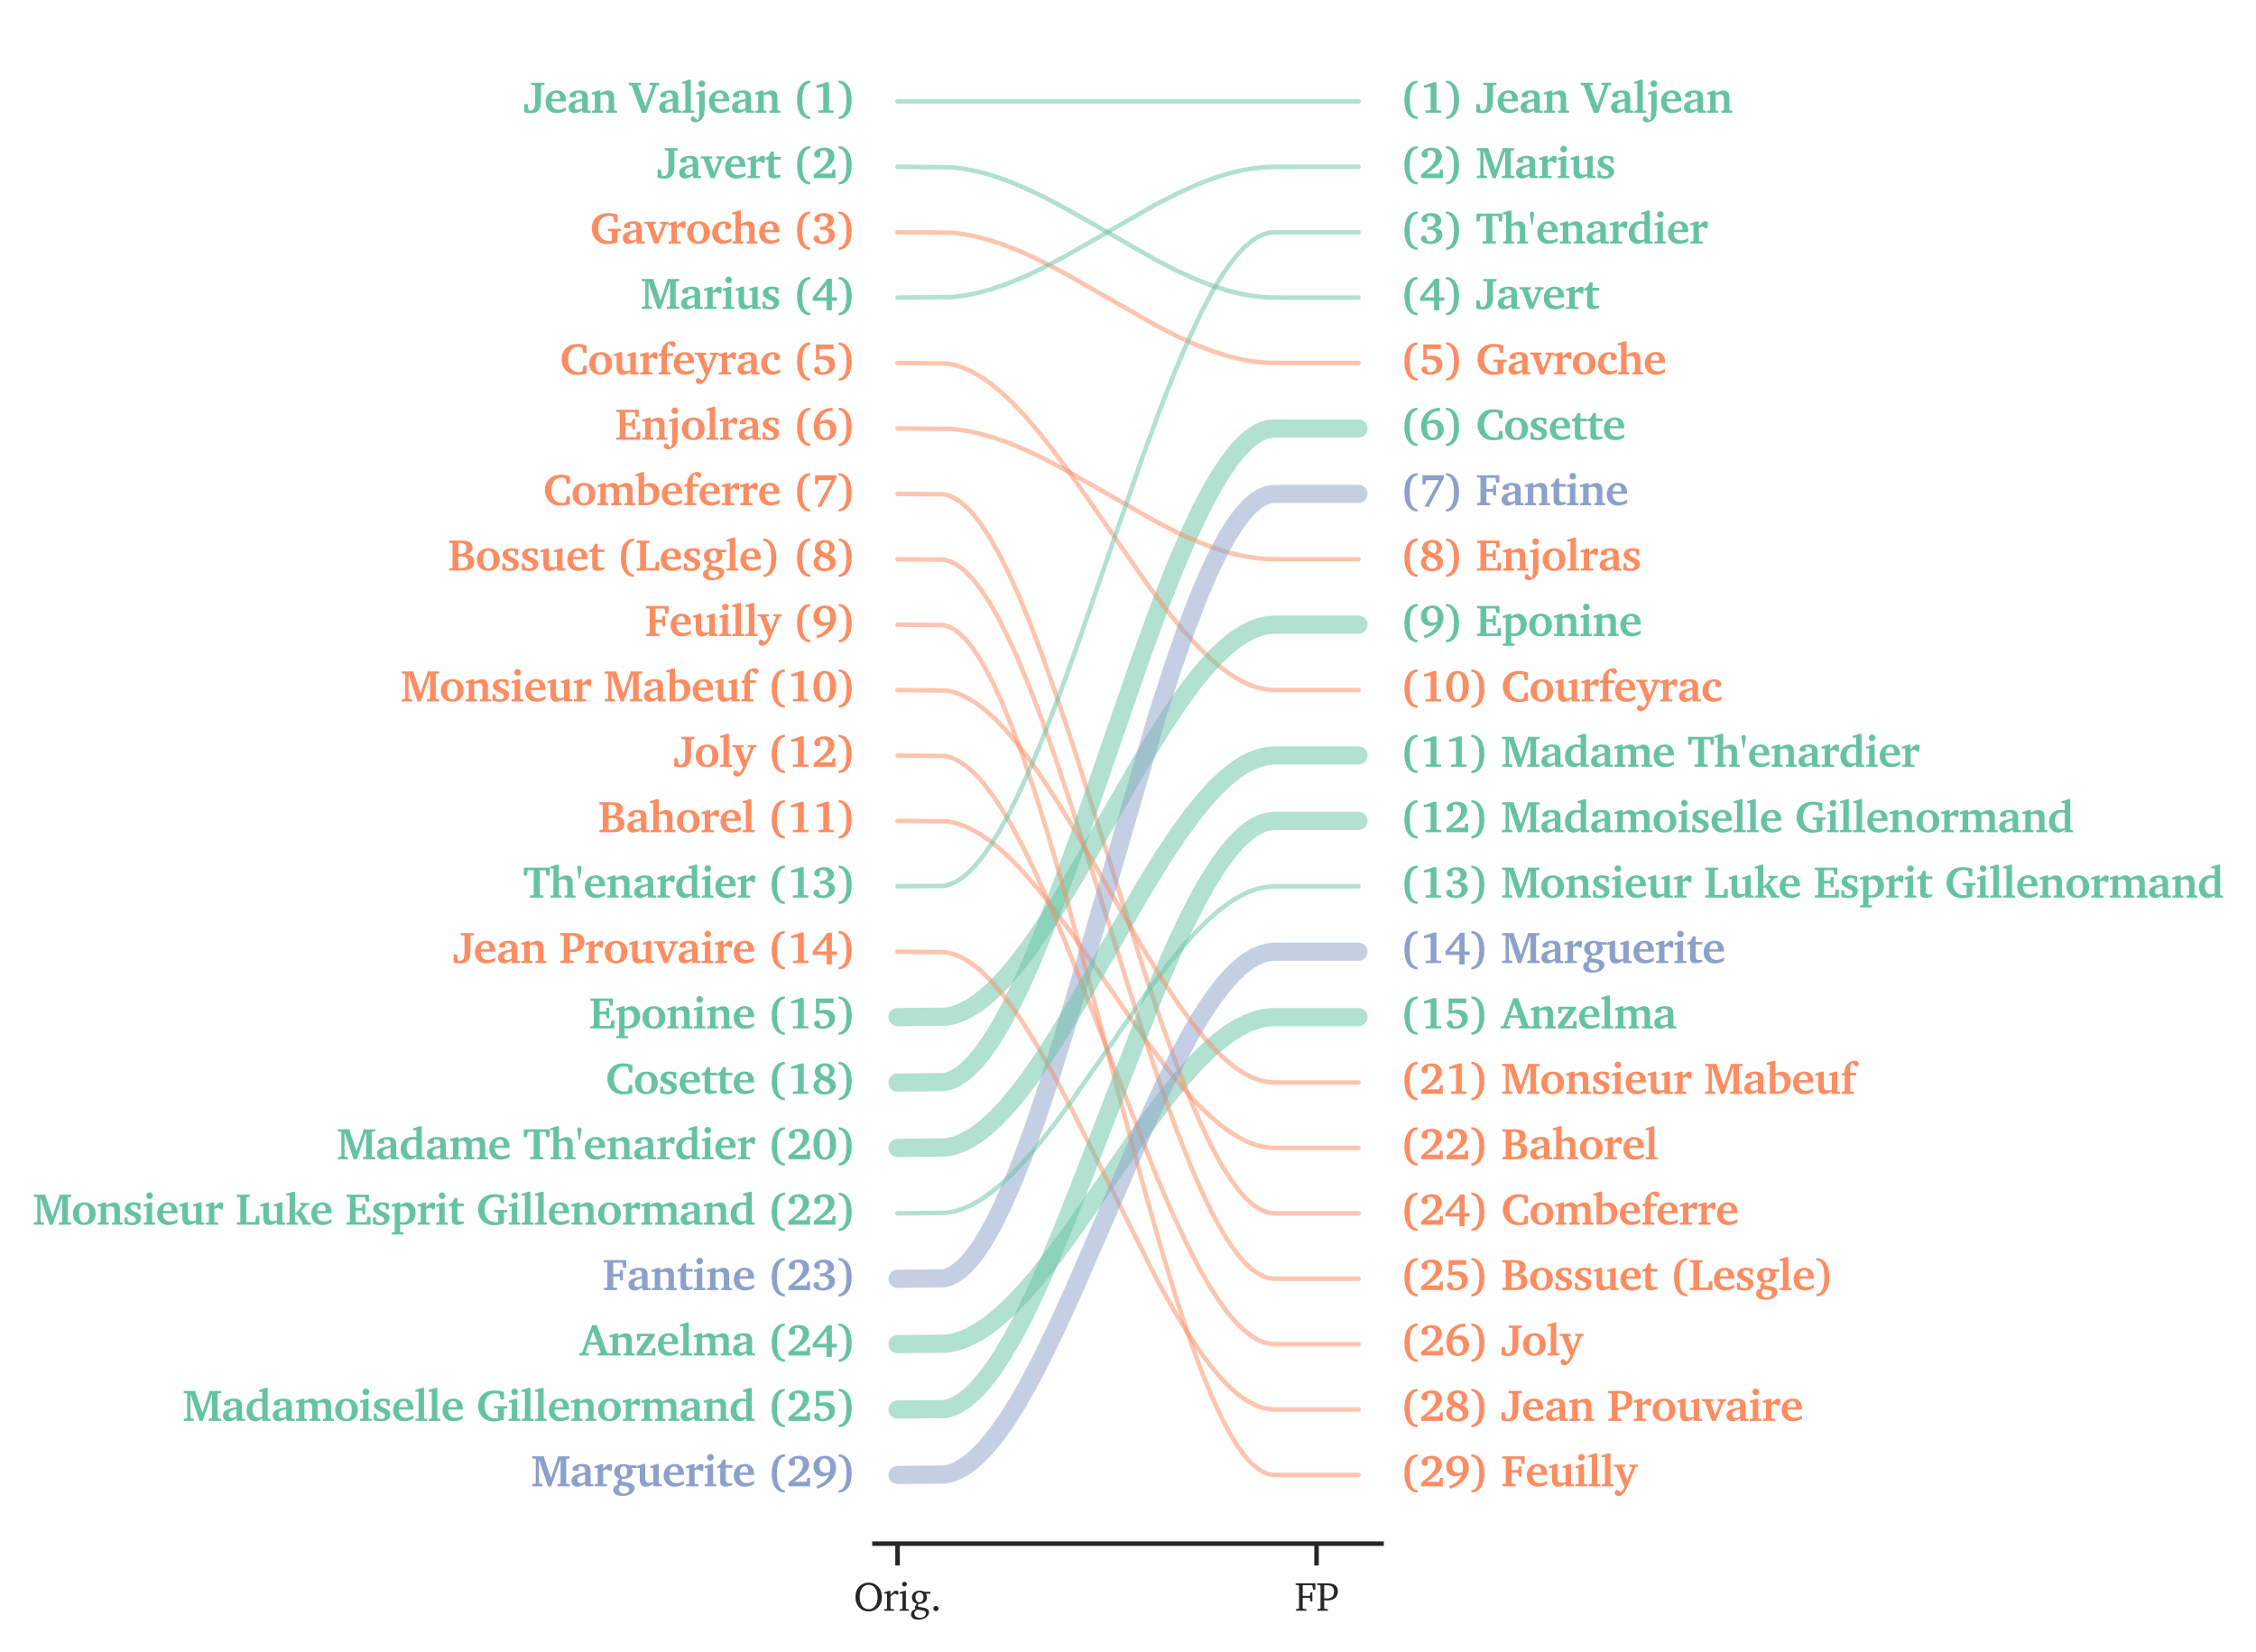 <?xml version="1.0" encoding="utf-8" standalone="no"?>
<!DOCTYPE svg PUBLIC "-//W3C//DTD SVG 1.1//EN"
  "http://www.w3.org/Graphics/SVG/1.1/DTD/svg11.dtd">
<svg xmlns:xlink="http://www.w3.org/1999/xlink" width="496.578pt" height="363.734pt" viewBox="0 0 496.578 363.734" xmlns="http://www.w3.org/2000/svg" version="1.1">
 <defs>
  <style type="text/css">*{stroke-linejoin: round; stroke-linecap: butt}</style>
 </defs>
 <g id="figure_1">
  <g id="patch_1">
   <path d="M 0 363.734 
L 496.578 363.734 
L 496.578 0 
L 0 0 
z
" style="fill: #ffffff"/>
  </g>
  <g id="axes_1">
   <g id="patch_2">
    <path d="M 192.489 339.84 
L 304.089 339.84 
L 304.089 7.2 
L 192.489 7.2 
z
" style="fill: #ffffff"/>
   </g>
   <g id="matplotlib.axis_1">
    <g id="xtick_1">
     <g id="line2d_1">
      <defs>
       <path id="m29cf9787a7" d="M 0 0 
L 0 4.8 
" style="stroke: #262626"/>
      </defs>
      <g>
       <use xlink:href="#m29cf9787a7" x="197.562" y="339.84" style="fill: #262626; stroke: #262626"/>
      </g>
     </g>
     <g id="text_1">
      <!-- Orig. -->
      <g style="fill: #262626" transform="translate(187.908 354.616) scale(0.088 -0.088)">
       <defs>
        <path id="CharterBT-Roman-4f" d="M 2342 4403 
C 1792 4403 1312 4211 928 3840 
C 499 3424 275 2848 275 2150 
C 275 1453 499 870 934 448 
C 1306 90 1798 -102 2342 -102 
C 3085 -102 3725 269 4083 883 
C 4301 1254 4410 1677 4410 2150 
C 4410 2848 4179 3424 3750 3840 
C 3366 4211 2893 4403 2342 4403 
z
M 2342 4058 
C 3168 4058 3738 3341 3738 2150 
C 3738 960 3168 237 2342 237 
C 1510 237 941 960 941 2150 
C 941 3354 1510 4058 2342 4058 
z
" transform="scale(0.016)"/>
        <path id="CharterBT-Roman-72" d="M 192 0 
L 1734 0 
L 1734 230 
L 1286 262 
L 1178 365 
L 1178 2195 
C 1440 2502 1664 2662 1875 2662 
C 2010 2662 2118 2611 2202 2509 
L 2406 2509 
L 2406 3059 
C 2272 3117 2150 3142 2022 3142 
C 1971 3142 1914 3142 1862 3130 
C 1632 2944 1402 2739 1178 2509 
L 1178 3110 
L 934 3110 
L 192 2880 
L 192 2682 
L 646 2682 
L 646 365 
L 531 262 
L 192 230 
L 192 0 
z
" transform="scale(0.016)"/>
        <path id="CharterBT-Roman-69" d="M 986 4531 
C 781 4531 614 4371 614 4160 
C 614 3955 781 3795 986 3795 
C 1190 3795 1357 3955 1357 4160 
C 1357 4365 1190 4531 986 4531 
z
M 960 3110 
L 224 2880 
L 224 2682 
L 672 2682 
L 672 365 
L 563 262 
L 224 230 
L 224 0 
L 1664 0 
L 1664 230 
L 1318 262 
L 1203 365 
L 1203 3110 
L 960 3110 
z
" transform="scale(0.016)"/>
        <path id="CharterBT-Roman-67" d="M 2362 2963 
C 2118 3085 1882 3142 1638 3142 
C 883 3142 397 2707 397 2086 
C 397 1606 698 1229 1190 1120 
C 986 877 883 678 883 512 
C 883 410 909 314 947 224 
C 512 147 256 -160 256 -570 
C 256 -1082 678 -1395 1414 -1395 
C 1901 -1395 2342 -1248 2682 -973 
C 2931 -768 3066 -493 3066 -256 
C 3066 218 2733 416 1978 531 
L 1363 627 
C 1357 698 1350 749 1350 781 
C 1350 883 1376 979 1421 1069 
L 1530 1069 
C 2272 1069 2752 1498 2752 2067 
C 2752 2291 2694 2477 2573 2662 
L 3277 2662 
L 3277 2963 
L 2362 2963 
z
M 1574 2893 
C 1946 2893 2202 2592 2202 2106 
C 2202 1626 1946 1318 1574 1318 
C 1203 1318 947 1626 947 2106 
C 947 2598 1203 2893 1574 2893 
z
M 1318 192 
L 1939 77 
C 2387 -6 2592 -77 2592 -422 
C 2592 -781 2208 -1101 1638 -1101 
C 1114 -1101 768 -806 768 -435 
C 768 -154 966 83 1318 192 
z
" transform="scale(0.016)"/>
        <path id="CharterBT-Roman-2e" d="M 890 755 
C 666 755 480 576 480 346 
C 480 115 666 -58 890 -58 
C 1114 -58 1293 122 1293 346 
C 1293 576 1114 755 890 755 
z
" transform="scale(0.016)"/>
       </defs>
       <use xlink:href="#CharterBT-Roman-4f"/>
       <use xlink:href="#CharterBT-Roman-72" transform="translate(73.1 0)"/>
       <use xlink:href="#CharterBT-Roman-69" transform="translate(111.3 0)"/>
       <use xlink:href="#CharterBT-Roman-67" transform="translate(139.3 0)"/>
       <use xlink:href="#CharterBT-Roman-2e" transform="translate(191.6 0)"/>
      </g>
     </g>
    </g>
    <g id="xtick_2">
     <g id="line2d_2">
      <g>
       <use xlink:href="#m29cf9787a7" x="289.793" y="339.84" style="fill: #262626; stroke: #262626"/>
      </g>
     </g>
     <g id="text_2">
      <!-- FP -->
      <g style="fill: #262626" transform="translate(284.975 354.616) scale(0.088 -0.088)">
       <defs>
        <path id="CharterBT-Roman-46" d="M 211 0 
L 1824 0 
L 1824 262 
L 1370 294 
L 1261 384 
L 1261 2022 
L 2310 2022 
L 2400 1926 
L 2464 1459 
L 2765 1459 
L 2765 2874 
L 2464 2874 
L 2400 2406 
L 2310 2317 
L 1261 2317 
L 1261 4000 
L 2701 4000 
L 2784 3904 
L 2880 3296 
L 3232 3296 
L 3232 4294 
L 160 4294 
L 160 4038 
L 576 4000 
L 685 3910 
L 685 384 
L 576 294 
L 211 262 
L 211 0 
z
" transform="scale(0.016)"/>
        <path id="CharterBT-Roman-50" d="M 211 0 
L 1824 0 
L 1824 262 
L 1370 294 
L 1261 384 
L 1261 1645 
C 1459 1626 1619 1613 1741 1613 
C 2771 1613 3398 2170 3398 2989 
C 3398 3962 2848 4294 1619 4294 
L 160 4294 
L 160 4038 
L 576 4000 
L 685 3910 
L 685 384 
L 576 294 
L 211 262 
L 211 0 
z
M 1261 1952 
L 1261 3987 
C 1376 4000 1491 4000 1594 4000 
C 2413 4000 2803 3686 2803 3002 
C 2803 2298 2413 1920 1683 1920 
C 1587 1920 1446 1933 1261 1952 
z
" transform="scale(0.016)"/>
       </defs>
       <use xlink:href="#CharterBT-Roman-46"/>
       <use xlink:href="#CharterBT-Roman-50" transform="translate(53.7 0)"/>
      </g>
     </g>
    </g>
   </g>
   <g id="line2d_3">
    <path d="M 197.562 295.92 
L 208.471 295.809 
L 210.256 295.457 
L 212.041 294.876 
L 213.925 294.028 
L 215.909 292.889 
L 217.991 291.442 
L 220.272 289.582 
L 222.752 287.264 
L 225.429 284.451 
L 228.405 280.998 
L 231.777 276.735 
L 235.843 271.215 
L 241.297 263.399 
L 252.603 247.11 
L 256.768 241.563 
L 260.239 237.307 
L 263.215 233.996 
L 265.892 231.334 
L 268.372 229.173 
L 270.653 227.473 
L 272.735 226.183 
L 274.719 225.207 
L 276.603 224.522 
L 278.388 224.105 
L 280.074 223.93 
L 283.446 223.92 
L 299.016 223.92 
L 299.016 223.92 
" clip-path="url(#pdc54631874)" style="fill: none; stroke: #66c2a5; stroke-opacity: 0.5; stroke-width: 4; stroke-linecap: round"/>
   </g>
   <g id="line2d_4">
    <path d="M 197.562 180.72 
L 208.471 180.831 
L 210.256 181.183 
L 212.041 181.764 
L 213.925 182.612 
L 215.909 183.751 
L 217.991 185.198 
L 220.272 187.058 
L 222.752 189.376 
L 225.429 192.189 
L 228.405 195.642 
L 231.777 199.905 
L 235.843 205.425 
L 241.297 213.241 
L 252.603 229.53 
L 256.768 235.077 
L 260.239 239.333 
L 263.215 242.644 
L 265.892 245.306 
L 268.372 247.467 
L 270.653 249.167 
L 272.735 250.457 
L 274.719 251.433 
L 276.603 252.118 
L 278.388 252.535 
L 280.074 252.71 
L 283.446 252.72 
L 299.016 252.72 
L 299.016 252.72 
" clip-path="url(#pdc54631874)" style="fill: none; stroke: #fc8d62; stroke-opacity: 0.5; stroke-linecap: round"/>
   </g>
   <g id="line2d_5">
    <path d="M 197.562 123.12 
L 207.876 123.223 
L 209.066 123.565 
L 210.256 124.139 
L 211.545 125.013 
L 212.934 126.237 
L 214.421 127.859 
L 216.008 129.926 
L 217.793 132.645 
L 219.677 135.938 
L 221.76 140.046 
L 224.041 145.059 
L 226.52 151.055 
L 229.297 158.359 
L 232.471 167.343 
L 236.339 178.999 
L 241.595 195.621 
L 252.008 228.69 
L 255.975 240.453 
L 259.248 249.482 
L 262.124 256.77 
L 264.603 262.478 
L 266.884 267.193 
L 268.967 271 
L 270.851 273.999 
L 272.537 276.296 
L 274.124 278.104 
L 275.611 279.47 
L 277 280.443 
L 278.289 281.075 
L 279.479 281.417 
L 280.669 281.52 
L 299.016 281.52 
L 299.016 281.52 
" clip-path="url(#pdc54631874)" style="fill: none; stroke: #fc8d62; stroke-opacity: 0.5; stroke-linecap: round"/>
   </g>
   <g id="line2d_6">
    <path d="M 197.562 108.72 
L 207.876 108.823 
L 209.066 109.165 
L 210.256 109.739 
L 211.545 110.613 
L 212.934 111.837 
L 214.421 113.459 
L 216.008 115.526 
L 217.793 118.245 
L 219.677 121.538 
L 221.76 125.646 
L 224.041 130.659 
L 226.52 136.655 
L 229.297 143.959 
L 232.471 152.943 
L 236.339 164.599 
L 241.595 181.221 
L 252.008 214.29 
L 255.975 226.053 
L 259.248 235.082 
L 262.124 242.37 
L 264.603 248.078 
L 266.884 252.793 
L 268.967 256.6 
L 270.851 259.599 
L 272.537 261.896 
L 274.124 263.704 
L 275.611 265.07 
L 277 266.043 
L 278.289 266.675 
L 279.479 267.017 
L 280.669 267.12 
L 299.016 267.12 
L 299.016 267.12 
" clip-path="url(#pdc54631874)" style="fill: none; stroke: #fc8d62; stroke-opacity: 0.5; stroke-linecap: round"/>
   </g>
   <g id="line2d_7">
    <path d="M 197.562 238.32 
L 207.876 238.226 
L 209.066 237.916 
L 210.355 237.341 
L 211.743 236.456 
L 213.132 235.307 
L 214.619 233.794 
L 216.305 231.746 
L 218.091 229.214 
L 220.074 225.989 
L 222.157 222.174 
L 224.537 217.325 
L 227.115 211.547 
L 229.991 204.547 
L 233.363 195.727 
L 237.429 184.435 
L 243.578 166.61 
L 251.413 144.007 
L 255.479 132.95 
L 258.851 124.405 
L 261.727 117.697 
L 264.305 112.226 
L 266.586 107.876 
L 268.669 104.35 
L 270.653 101.425 
L 272.438 99.182 
L 274.024 97.519 
L 275.512 96.257 
L 276.9 95.353 
L 278.19 94.76 
L 279.479 94.414 
L 280.669 94.32 
L 299.016 94.32 
L 299.016 94.32 
" clip-path="url(#pdc54631874)" style="fill: none; stroke: #66c2a5; stroke-opacity: 0.5; stroke-width: 4; stroke-linecap: round"/>
   </g>
   <g id="line2d_8">
    <path d="M 197.562 79.92 
L 208.471 80.031 
L 210.256 80.383 
L 212.041 80.964 
L 213.925 81.812 
L 215.909 82.951 
L 217.991 84.398 
L 220.272 86.258 
L 222.752 88.576 
L 225.429 91.389 
L 228.405 94.842 
L 231.777 99.105 
L 235.843 104.625 
L 241.297 112.441 
L 252.603 128.73 
L 256.768 134.277 
L 260.239 138.533 
L 263.215 141.844 
L 265.892 144.506 
L 268.372 146.667 
L 270.653 148.367 
L 272.735 149.657 
L 274.719 150.633 
L 276.603 151.318 
L 278.388 151.735 
L 280.074 151.91 
L 283.446 151.92 
L 299.016 151.92 
L 299.016 151.92 
" clip-path="url(#pdc54631874)" style="fill: none; stroke: #fc8d62; stroke-opacity: 0.5; stroke-linecap: round"/>
   </g>
   <g id="line2d_9">
    <path d="M 197.562 94.32 
L 209.462 94.431 
L 212.239 94.769 
L 215.215 95.362 
L 218.289 96.202 
L 221.661 97.36 
L 225.33 98.864 
L 229.396 100.776 
L 234.157 103.27 
L 240.504 106.867 
L 254.487 114.868 
L 259.347 117.343 
L 263.413 119.173 
L 267.082 120.585 
L 270.454 121.644 
L 273.529 122.383 
L 276.405 122.855 
L 279.181 123.09 
L 282.553 123.12 
L 299.016 123.12 
L 299.016 123.12 
" clip-path="url(#pdc54631874)" style="fill: none; stroke: #fc8d62; stroke-opacity: 0.5; stroke-linecap: round"/>
   </g>
   <g id="line2d_10">
    <path d="M 197.562 223.92 
L 208.272 223.816 
L 209.859 223.482 
L 211.545 222.888 
L 213.231 222.057 
L 215.016 220.934 
L 217 219.411 
L 219.082 217.52 
L 221.363 215.134 
L 223.843 212.202 
L 226.52 208.683 
L 229.496 204.403 
L 232.967 199.004 
L 237.132 192.096 
L 243.281 181.417 
L 251.71 166.833 
L 255.876 160.075 
L 259.347 154.852 
L 262.322 150.76 
L 265 147.438 
L 267.479 144.714 
L 269.76 142.54 
L 271.843 140.86 
L 273.727 139.612 
L 275.512 138.682 
L 277.198 138.045 
L 278.785 137.669 
L 280.372 137.522 
L 288.305 137.52 
L 299.016 137.52 
L 299.016 137.52 
" clip-path="url(#pdc54631874)" style="fill: none; stroke: #66c2a5; stroke-opacity: 0.5; stroke-width: 4; stroke-linecap: round"/>
   </g>
   <g id="line2d_11">
    <path d="M 197.562 281.52 
L 207.777 281.427 
L 208.867 281.115 
L 210.058 280.53 
L 211.248 279.7 
L 212.537 278.533 
L 213.925 276.978 
L 215.413 274.984 
L 217.099 272.335 
L 218.884 269.105 
L 220.867 265.039 
L 223.049 260.033 
L 225.429 253.996 
L 228.107 246.569 
L 231.082 237.646 
L 234.553 226.518 
L 239.016 211.407 
L 254.686 157.597 
L 258.157 146.867 
L 261.132 138.379 
L 263.71 131.663 
L 266.091 126.071 
L 268.173 121.714 
L 270.157 118.074 
L 271.942 115.256 
L 273.529 113.141 
L 275.016 111.51 
L 276.405 110.31 
L 277.694 109.487 
L 278.884 108.987 
L 279.975 108.754 
L 281.363 108.72 
L 299.016 108.72 
L 299.016 108.72 
" clip-path="url(#pdc54631874)" style="fill: none; stroke: #8da0cb; stroke-opacity: 0.5; stroke-width: 4; stroke-linecap: round"/>
   </g>
   <g id="line2d_12">
    <path d="M 197.562 137.52 
L 207.777 137.621 
L 208.867 137.959 
L 209.958 138.529 
L 211.148 139.407 
L 212.438 140.648 
L 213.826 142.309 
L 215.314 144.446 
L 216.9 147.111 
L 218.686 150.559 
L 220.669 154.911 
L 222.752 160.025 
L 225.132 166.487 
L 227.71 174.149 
L 230.686 183.722 
L 234.157 195.692 
L 238.421 211.252 
L 245.958 239.79 
L 251.909 261.926 
L 255.876 275.851 
L 259.148 286.546 
L 261.925 294.902 
L 264.405 301.701 
L 266.686 307.329 
L 268.768 311.885 
L 270.653 315.483 
L 272.339 318.25 
L 273.925 320.439 
L 275.314 322.005 
L 276.603 323.155 
L 277.793 323.945 
L 278.983 324.464 
L 280.074 324.695 
L 281.562 324.72 
L 299.016 324.72 
L 299.016 324.72 
" clip-path="url(#pdc54631874)" style="fill: none; stroke: #fc8d62; stroke-opacity: 0.5; stroke-linecap: round"/>
   </g>
   <g id="line2d_13">
    <path d="M 197.562 51.12 
L 209.462 51.231 
L 212.239 51.569 
L 215.215 52.162 
L 218.289 53.002 
L 221.661 54.16 
L 225.33 55.664 
L 229.396 57.576 
L 234.157 60.07 
L 240.504 63.667 
L 254.487 71.668 
L 259.347 74.143 
L 263.413 75.973 
L 267.082 77.385 
L 270.454 78.444 
L 273.529 79.183 
L 276.405 79.655 
L 279.181 79.89 
L 282.553 79.92 
L 299.016 79.92 
L 299.016 79.92 
" clip-path="url(#pdc54631874)" style="fill: none; stroke: #fc8d62; stroke-opacity: 0.5; stroke-linecap: round"/>
   </g>
   <g id="line2d_14">
    <path d="M 197.562 36.72 
L 209.462 36.831 
L 212.239 37.169 
L 215.215 37.762 
L 218.289 38.602 
L 221.661 39.76 
L 225.33 41.264 
L 229.396 43.176 
L 234.157 45.67 
L 240.504 49.267 
L 254.487 57.268 
L 259.347 59.743 
L 263.413 61.573 
L 267.082 62.985 
L 270.454 64.044 
L 273.529 64.783 
L 276.405 65.255 
L 279.181 65.49 
L 282.553 65.52 
L 299.016 65.52 
L 299.016 65.52 
" clip-path="url(#pdc54631874)" style="fill: none; stroke: #66c2a5; stroke-opacity: 0.5; stroke-linecap: round"/>
   </g>
   <g id="line2d_15">
    <path d="M 197.562 209.52 
L 208.173 209.626 
L 209.661 209.968 
L 211.148 210.536 
L 212.735 211.381 
L 214.421 212.536 
L 216.206 214.031 
L 218.19 216 
L 220.272 218.393 
L 222.553 221.363 
L 225.033 224.966 
L 227.81 229.409 
L 230.884 234.755 
L 234.553 241.604 
L 239.115 250.619 
L 254.686 281.809 
L 258.256 288.239 
L 261.33 293.333 
L 264.008 297.364 
L 266.487 300.706 
L 268.768 303.409 
L 270.851 305.534 
L 272.735 307.152 
L 274.52 308.398 
L 276.206 309.304 
L 277.793 309.902 
L 279.281 310.229 
L 280.768 310.32 
L 299.016 310.32 
L 299.016 310.32 
" clip-path="url(#pdc54631874)" style="fill: none; stroke: #fc8d62; stroke-opacity: 0.5; stroke-linecap: round"/>
   </g>
   <g id="line2d_16">
    <path d="M 197.562 22.32 
L 299.016 22.32 
L 299.016 22.32 
" clip-path="url(#pdc54631874)" style="fill: none; stroke: #66c2a5; stroke-opacity: 0.5; stroke-linecap: round"/>
   </g>
   <g id="line2d_17">
    <path d="M 197.562 166.32 
L 207.975 166.42 
L 209.264 166.749 
L 210.653 167.351 
L 212.041 168.199 
L 213.529 169.37 
L 215.115 170.903 
L 216.801 172.837 
L 218.686 175.347 
L 220.669 178.36 
L 222.851 182.078 
L 225.33 186.766 
L 228.008 192.319 
L 231.082 199.225 
L 234.653 207.817 
L 239.215 219.419 
L 254.487 258.786 
L 258.058 267.088 
L 261.033 273.473 
L 263.71 278.713 
L 266.091 282.907 
L 268.272 286.32 
L 270.256 289.031 
L 272.14 291.232 
L 273.826 292.87 
L 275.413 294.109 
L 276.9 294.99 
L 278.289 295.556 
L 279.578 295.85 
L 280.867 295.92 
L 299.016 295.92 
L 299.016 295.92 
" clip-path="url(#pdc54631874)" style="fill: none; stroke: #fc8d62; stroke-opacity: 0.5; stroke-linecap: round"/>
   </g>
   <g id="line2d_18">
    <path d="M 197.562 252.72 
L 208.272 252.616 
L 209.859 252.282 
L 211.545 251.688 
L 213.231 250.857 
L 215.016 249.734 
L 217 248.211 
L 219.082 246.32 
L 221.363 243.934 
L 223.843 241.002 
L 226.52 237.483 
L 229.496 233.203 
L 232.967 227.804 
L 237.132 220.896 
L 243.281 210.217 
L 251.71 195.633 
L 255.876 188.875 
L 259.347 183.652 
L 262.322 179.56 
L 265 176.238 
L 267.479 173.514 
L 269.76 171.34 
L 271.843 169.66 
L 273.727 168.412 
L 275.512 167.482 
L 277.198 166.845 
L 278.785 166.469 
L 280.372 166.322 
L 288.305 166.32 
L 299.016 166.32 
L 299.016 166.32 
" clip-path="url(#pdc54631874)" style="fill: none; stroke: #66c2a5; stroke-opacity: 0.5; stroke-width: 4; stroke-linecap: round"/>
   </g>
   <g id="line2d_19">
    <path d="M 197.562 310.32 
L 207.975 310.22 
L 209.264 309.891 
L 210.653 309.289 
L 212.041 308.441 
L 213.529 307.27 
L 215.115 305.737 
L 216.801 303.803 
L 218.686 301.293 
L 220.669 298.28 
L 222.851 294.562 
L 225.33 289.874 
L 228.008 284.321 
L 231.082 277.415 
L 234.653 268.823 
L 239.215 257.221 
L 254.487 217.854 
L 258.058 209.552 
L 261.033 203.167 
L 263.71 197.927 
L 266.091 193.733 
L 268.272 190.32 
L 270.256 187.609 
L 272.14 185.408 
L 273.826 183.77 
L 275.413 182.531 
L 276.9 181.65 
L 278.289 181.084 
L 279.578 180.79 
L 280.867 180.72 
L 299.016 180.72 
L 299.016 180.72 
" clip-path="url(#pdc54631874)" style="fill: none; stroke: #66c2a5; stroke-opacity: 0.5; stroke-width: 4; stroke-linecap: round"/>
   </g>
   <g id="line2d_20">
    <path d="M 197.562 324.72 
L 208.074 324.616 
L 209.462 324.276 
L 210.851 323.709 
L 212.339 322.86 
L 213.925 321.692 
L 215.611 320.169 
L 217.396 318.257 
L 219.38 315.796 
L 221.562 312.709 
L 223.942 308.931 
L 226.52 304.404 
L 229.396 298.895 
L 232.669 292.136 
L 236.636 283.41 
L 242.19 270.602 
L 251.81 248.383 
L 255.876 239.593 
L 259.248 232.821 
L 262.124 227.52 
L 264.702 223.212 
L 267.082 219.661 
L 269.264 216.805 
L 271.248 214.572 
L 273.033 212.881 
L 274.719 211.578 
L 276.305 210.63 
L 277.793 209.997 
L 279.181 209.641 
L 280.57 209.52 
L 299.016 209.52 
L 299.016 209.52 
" clip-path="url(#pdc54631874)" style="fill: none; stroke: #8da0cb; stroke-opacity: 0.5; stroke-width: 4; stroke-linecap: round"/>
   </g>
   <g id="line2d_21">
    <path d="M 197.562 65.52 
L 209.462 65.409 
L 212.239 65.071 
L 215.215 64.478 
L 218.289 63.638 
L 221.661 62.48 
L 225.33 60.976 
L 229.396 59.064 
L 234.157 56.57 
L 240.504 52.973 
L 254.487 44.972 
L 259.347 42.497 
L 263.413 40.667 
L 267.082 39.255 
L 270.454 38.196 
L 273.529 37.457 
L 276.405 36.985 
L 279.181 36.75 
L 282.553 36.72 
L 299.016 36.72 
L 299.016 36.72 
" clip-path="url(#pdc54631874)" style="fill: none; stroke: #66c2a5; stroke-opacity: 0.5; stroke-linecap: round"/>
   </g>
   <g id="line2d_22">
    <path d="M 197.562 267.12 
L 208.471 267.009 
L 210.256 266.657 
L 212.041 266.076 
L 213.925 265.228 
L 215.909 264.089 
L 217.991 262.642 
L 220.272 260.782 
L 222.752 258.464 
L 225.429 255.651 
L 228.405 252.198 
L 231.777 247.935 
L 235.843 242.415 
L 241.297 234.599 
L 252.603 218.31 
L 256.768 212.763 
L 260.239 208.507 
L 263.215 205.196 
L 265.892 202.534 
L 268.372 200.373 
L 270.653 198.673 
L 272.735 197.383 
L 274.719 196.407 
L 276.603 195.722 
L 278.388 195.305 
L 280.074 195.13 
L 283.446 195.12 
L 299.016 195.12 
L 299.016 195.12 
" clip-path="url(#pdc54631874)" style="fill: none; stroke: #66c2a5; stroke-opacity: 0.5; stroke-linecap: round"/>
   </g>
   <g id="line2d_23">
    <path d="M 197.562 151.92 
L 208.272 152.024 
L 209.859 152.357 
L 211.545 152.952 
L 213.231 153.783 
L 215.016 154.906 
L 217 156.429 
L 219.082 158.32 
L 221.363 160.706 
L 223.843 163.638 
L 226.52 167.157 
L 229.496 171.437 
L 232.967 176.836 
L 237.132 183.744 
L 243.281 194.423 
L 251.71 209.007 
L 255.876 215.765 
L 259.347 220.988 
L 262.322 225.08 
L 265 228.402 
L 267.479 231.126 
L 269.76 233.3 
L 271.843 234.98 
L 273.727 236.228 
L 275.512 237.158 
L 277.198 237.795 
L 278.785 238.171 
L 280.372 238.318 
L 288.305 238.32 
L 299.016 238.32 
L 299.016 238.32 
" clip-path="url(#pdc54631874)" style="fill: none; stroke: #fc8d62; stroke-opacity: 0.5; stroke-linecap: round"/>
   </g>
   <g id="line2d_24">
    <path d="M 197.562 195.12 
L 207.876 195.026 
L 209.066 194.716 
L 210.355 194.141 
L 211.743 193.256 
L 213.132 192.107 
L 214.619 190.594 
L 216.305 188.546 
L 218.091 186.014 
L 220.074 182.789 
L 222.157 178.974 
L 224.537 174.125 
L 227.115 168.347 
L 229.991 161.347 
L 233.363 152.527 
L 237.429 141.235 
L 243.578 123.41 
L 251.413 100.807 
L 255.479 89.75 
L 258.851 81.205 
L 261.727 74.497 
L 264.305 69.026 
L 266.586 64.676 
L 268.669 61.15 
L 270.653 58.225 
L 272.438 55.982 
L 274.024 54.319 
L 275.512 53.057 
L 276.9 52.153 
L 278.19 51.56 
L 279.479 51.214 
L 280.669 51.12 
L 299.016 51.12 
L 299.016 51.12 
" clip-path="url(#pdc54631874)" style="fill: none; stroke: #66c2a5; stroke-opacity: 0.5; stroke-linecap: round"/>
   </g>
   <g id="patch_3">
    <path d="M 192.489 339.84 
L 304.089 339.84 
" style="fill: none; stroke: #262626; stroke-linejoin: miter; stroke-linecap: square"/>
   </g>
   <g id="text_3">
    <!-- Anzelma (24) -->
    <g style="fill: #66c2a5" transform="translate(127.629 298.416) scale(0.096 -0.096)">
     <defs>
      <path id="CharterBT-Bold-41" d="M 1760 4339 
L 314 371 
L -70 314 
L -70 0 
L 1306 0 
L 1306 314 
L 902 358 
L 838 442 
L 1222 1523 
L 2618 1523 
L 3002 435 
L 2957 352 
L 2554 314 
L 2554 0 
L 4282 0 
L 4282 314 
L 3904 378 
L 2432 4339 
L 1760 4339 
z
M 1901 3462 
L 2470 1882 
L 1344 1882 
L 1901 3462 
z
" transform="scale(0.016)"/>
      <path id="CharterBT-Bold-6e" d="M 198 0 
L 1779 0 
L 1779 288 
L 1498 314 
L 1408 410 
L 1408 2522 
C 1651 2592 1856 2630 2016 2630 
C 2419 2630 2592 2413 2592 1939 
L 2592 410 
L 2502 314 
L 2227 288 
L 2227 0 
L 3795 0 
L 3795 288 
L 3456 314 
L 3373 410 
L 3373 2125 
C 3373 2835 3091 3187 2502 3187 
C 2221 3187 1862 3046 1408 2797 
L 1408 3174 
L 1101 3174 
L 179 2874 
L 179 2618 
L 614 2618 
L 614 410 
L 525 314 
L 198 288 
L 198 0 
z
" transform="scale(0.016)"/>
      <path id="CharterBT-Bold-7a" d="M 294 0 
L 2976 0 
L 2976 1050 
L 2541 1050 
L 2464 461 
L 2368 358 
L 1184 358 
L 2880 2778 
L 2880 3110 
L 346 3110 
L 346 2144 
L 762 2144 
L 826 2675 
L 909 2765 
L 1946 2765 
L 294 397 
L 294 0 
z
" transform="scale(0.016)"/>
      <path id="CharterBT-Bold-65" d="M 3142 794 
C 2771 557 2426 442 2086 442 
C 1453 442 1056 877 1056 1613 
L 1056 1632 
L 3149 1632 
L 3149 1754 
C 3149 2675 2656 3200 1818 3200 
C 896 3200 237 2528 237 1549 
C 237 582 864 -58 1818 -58 
C 2266 -58 2714 70 3142 320 
L 3142 794 
z
M 2310 1971 
L 1088 1971 
C 1107 2528 1370 2848 1754 2848 
C 2106 2848 2310 2573 2310 2042 
L 2310 1971 
z
" transform="scale(0.016)"/>
      <path id="CharterBT-Bold-6c" d="M 147 0 
L 1862 0 
L 1862 282 
L 1491 320 
L 1395 422 
L 1395 4730 
L 1114 4730 
L 147 4422 
L 147 4173 
L 608 4173 
L 608 410 
L 518 320 
L 147 282 
L 147 0 
z
" transform="scale(0.016)"/>
      <path id="CharterBT-Bold-6d" d="M 3206 2752 
C 3034 3046 2778 3200 2458 3200 
C 2176 3200 1843 3053 1408 2797 
L 1408 3174 
L 1101 3174 
L 198 2874 
L 198 2618 
L 614 2618 
L 614 410 
L 525 314 
L 198 288 
L 198 0 
L 1766 0 
L 1766 288 
L 1498 314 
L 1408 410 
L 1408 2522 
C 1613 2598 1792 2637 1946 2637 
C 2355 2637 2522 2426 2522 1978 
L 2522 422 
L 2432 314 
L 2170 288 
L 2170 0 
L 3680 0 
L 3680 282 
L 3392 314 
L 3302 410 
L 3302 2509 
C 3514 2586 3693 2630 3853 2630 
C 4275 2630 4442 2419 4442 1939 
L 4442 410 
L 4352 314 
L 4077 288 
L 4077 0 
L 5651 0 
L 5651 288 
L 5312 314 
L 5229 410 
L 5229 2125 
C 5229 2835 4934 3187 4339 3187 
C 4102 3187 3718 3046 3206 2752 
z
" transform="scale(0.016)"/>
      <path id="CharterBT-Bold-61" d="M 2195 365 
L 2278 0 
L 3418 0 
L 3418 282 
L 3078 314 
L 2995 403 
L 2995 2061 
C 2995 2880 2694 3194 1798 3194 
C 954 3194 403 2816 403 2451 
C 403 2278 506 2214 698 2214 
L 1286 2214 
L 1286 2816 
C 1402 2842 1498 2854 1594 2854 
C 2016 2854 2202 2650 2202 2189 
L 2202 1997 
C 864 1696 256 1510 256 774 
C 256 288 602 -58 1094 -58 
C 1440 -58 1786 90 2195 365 
z
M 2195 627 
C 1946 499 1741 435 1574 435 
C 1280 435 1101 621 1101 915 
C 1101 1338 1440 1504 2195 1670 
L 2195 627 
z
" transform="scale(0.016)"/>
      <path id="CharterBT-Bold-20" transform="scale(0.016)"/>
      <path id="CharterBT-Bold-28" d="M 2470 4595 
C 1280 4544 582 3571 582 1824 
C 582 109 1299 -864 2470 -909 
L 2470 -582 
C 1696 -493 1338 301 1338 1818 
C 1338 3360 1670 4160 2470 4269 
L 2470 4595 
z
" transform="scale(0.016)"/>
      <path id="CharterBT-Bold-32" d="M 1107 653 
C 2528 1619 3270 2304 3270 3123 
C 3270 3866 2726 4371 1869 4371 
C 947 4371 365 3923 365 3392 
C 365 3123 544 2944 826 2944 
C 954 2944 1088 2982 1229 3059 
L 1229 3885 
C 1357 3936 1485 3962 1600 3962 
C 2086 3962 2387 3635 2387 3066 
C 2387 2266 1658 1555 307 506 
L 307 0 
L 3405 0 
L 3405 1216 
L 3014 1216 
L 2899 653 
L 1107 653 
z
" transform="scale(0.016)"/>
      <path id="CharterBT-Bold-34" d="M 2272 4333 
L 160 1677 
L 160 1158 
L 2150 1158 
L 2150 -198 
L 2899 -198 
L 2899 1158 
L 3622 1158 
L 3622 1664 
L 2899 1664 
L 2899 4333 
L 2272 4333 
z
M 2150 3450 
L 2150 1664 
L 742 1664 
L 2150 3450 
z
" transform="scale(0.016)"/>
      <path id="CharterBT-Bold-29" d="M 237 4595 
L 237 4269 
C 1024 4179 1370 3379 1370 1850 
C 1370 314 1030 -480 237 -582 
L 237 -909 
C 1395 -858 2106 115 2106 1843 
C 2106 3565 1402 4538 237 4595 
z
" transform="scale(0.016)"/>
     </defs>
     <use xlink:href="#CharterBT-Bold-41"/>
     <use xlink:href="#CharterBT-Bold-6e" transform="translate(65.1 0)"/>
     <use xlink:href="#CharterBT-Bold-7a" transform="translate(125.6 0)"/>
     <use xlink:href="#CharterBT-Bold-65" transform="translate(175.1 0)"/>
     <use xlink:href="#CharterBT-Bold-6c" transform="translate(227.5 0)"/>
     <use xlink:href="#CharterBT-Bold-6d" transform="translate(257.9 0)"/>
     <use xlink:href="#CharterBT-Bold-61" transform="translate(347.1 0)"/>
     <use xlink:href="#CharterBT-Bold-20" transform="translate(401.5 0)"/>
     <use xlink:href="#CharterBT-Bold-28" transform="translate(430.6 0)"/>
     <use xlink:href="#CharterBT-Bold-32" transform="translate(473.4 0)"/>
     <use xlink:href="#CharterBT-Bold-34" transform="translate(531.5 0)"/>
     <use xlink:href="#CharterBT-Bold-29" transform="translate(589.6 0)"/>
    </g>
   </g>
   <g id="text_4">
    <!-- (15) Anzelma -->
    <g style="fill: #66c2a5" transform="translate(308.239 226.416) scale(0.096 -0.096)">
     <defs>
      <path id="CharterBT-Bold-31" d="M 2080 4358 
L 698 3891 
L 698 3565 
L 1606 3699 
L 1664 3622 
L 1664 474 
L 1587 358 
L 947 320 
L 947 0 
L 3168 0 
L 3168 320 
L 2566 346 
L 2496 448 
L 2496 4358 
L 2080 4358 
z
" transform="scale(0.016)"/>
      <path id="CharterBT-Bold-35" d="M 614 4294 
L 614 2080 
C 864 2138 1126 2170 1389 2170 
C 2093 2170 2509 1811 2509 1242 
C 2509 710 2106 314 1587 314 
C 1485 314 1389 320 1286 346 
L 1069 1069 
C 979 1094 902 1114 832 1114 
C 544 1114 352 928 352 710 
C 352 288 806 -58 1542 -58 
C 2637 -58 3360 576 3360 1434 
C 3360 2182 2797 2688 1907 2688 
C 1664 2688 1414 2643 1133 2547 
L 1133 3629 
L 3130 3629 
L 3130 4294 
L 614 4294 
z
" transform="scale(0.016)"/>
     </defs>
     <use xlink:href="#CharterBT-Bold-28"/>
     <use xlink:href="#CharterBT-Bold-31" transform="translate(42.8 0)"/>
     <use xlink:href="#CharterBT-Bold-35" transform="translate(100.9 0)"/>
     <use xlink:href="#CharterBT-Bold-29" transform="translate(159 0)"/>
     <use xlink:href="#CharterBT-Bold-20" transform="translate(201.8 0)"/>
     <use xlink:href="#CharterBT-Bold-41" transform="translate(230.9 0)"/>
     <use xlink:href="#CharterBT-Bold-6e" transform="translate(296 0)"/>
     <use xlink:href="#CharterBT-Bold-7a" transform="translate(356.5 0)"/>
     <use xlink:href="#CharterBT-Bold-65" transform="translate(406 0)"/>
     <use xlink:href="#CharterBT-Bold-6c" transform="translate(458.4 0)"/>
     <use xlink:href="#CharterBT-Bold-6d" transform="translate(488.8 0)"/>
     <use xlink:href="#CharterBT-Bold-61" transform="translate(578 0)"/>
    </g>
   </g>
   <g id="text_5">
    <!-- Bahorel (11) -->
    <g style="fill: #fc8d62" transform="translate(131.661 183.216) scale(0.096 -0.096)">
     <defs>
      <path id="CharterBT-Bold-42" d="M 186 4294 
L 186 3981 
L 563 3949 
L 666 3859 
L 666 448 
L 563 346 
L 186 314 
L 186 0 
L 2163 0 
C 3213 0 3776 448 3776 1254 
C 3776 1882 3360 2272 2611 2285 
C 3219 2445 3526 2790 3526 3290 
C 3526 3955 3053 4294 2106 4294 
L 186 4294 
z
M 1498 2387 
L 1498 3936 
C 1587 3942 1670 3949 1754 3949 
C 2355 3949 2643 3712 2643 3213 
C 2643 2637 2336 2381 1670 2381 
C 1613 2381 1555 2381 1498 2387 
z
M 1498 365 
L 1498 2016 
C 1677 2029 1818 2029 1920 2029 
C 2560 2029 2880 1760 2880 1216 
C 2880 602 2547 352 1805 352 
C 1709 352 1606 358 1498 365 
z
" transform="scale(0.016)"/>
      <path id="CharterBT-Bold-68" d="M 1050 4730 
L 102 4429 
L 102 4179 
L 570 4179 
L 570 410 
L 480 314 
L 154 288 
L 154 0 
L 1734 0 
L 1734 288 
L 1453 314 
L 1357 410 
L 1357 2522 
C 1600 2592 1805 2630 1971 2630 
C 2368 2630 2547 2413 2547 1939 
L 2547 410 
L 2458 314 
L 2182 288 
L 2182 0 
L 3750 0 
L 3750 288 
L 3411 314 
L 3328 410 
L 3328 2125 
C 3328 2835 3040 3187 2451 3187 
C 2163 3187 1818 3046 1357 2797 
L 1357 4730 
L 1050 4730 
z
" transform="scale(0.016)"/>
      <path id="CharterBT-Bold-6f" d="M 1894 3194 
C 890 3194 237 2541 237 1555 
C 237 589 883 -51 1843 -51 
C 2854 -51 3501 595 3501 1542 
C 3501 2560 2874 3194 1894 3194 
z
M 1869 2854 
C 2323 2854 2618 2400 2618 1562 
C 2618 730 2336 288 1862 288 
C 1414 288 1126 742 1126 1581 
C 1126 2406 1414 2854 1869 2854 
z
" transform="scale(0.016)"/>
      <path id="CharterBT-Bold-72" d="M 186 0 
L 1952 0 
L 1952 288 
L 1498 314 
L 1402 410 
L 1402 2246 
C 1600 2368 1754 2426 1856 2426 
C 2042 2426 2176 2355 2272 2195 
L 2605 2195 
L 2688 3078 
C 2547 3149 2406 3187 2266 3187 
C 2221 3187 2170 3181 2125 3174 
C 1862 2989 1606 2771 1376 2522 
L 1402 3174 
L 1094 3174 
L 154 2874 
L 154 2618 
L 614 2618 
L 614 410 
L 525 314 
L 186 288 
L 186 0 
z
" transform="scale(0.016)"/>
     </defs>
     <use xlink:href="#CharterBT-Bold-42"/>
     <use xlink:href="#CharterBT-Bold-61" transform="translate(62.8 0)"/>
     <use xlink:href="#CharterBT-Bold-68" transform="translate(117.2 0)"/>
     <use xlink:href="#CharterBT-Bold-6f" transform="translate(176.9 0)"/>
     <use xlink:href="#CharterBT-Bold-72" transform="translate(234.6 0)"/>
     <use xlink:href="#CharterBT-Bold-65" transform="translate(276.7 0)"/>
     <use xlink:href="#CharterBT-Bold-6c" transform="translate(329.1 0)"/>
     <use xlink:href="#CharterBT-Bold-20" transform="translate(359.5 0)"/>
     <use xlink:href="#CharterBT-Bold-28" transform="translate(388.6 0)"/>
     <use xlink:href="#CharterBT-Bold-31" transform="translate(431.4 0)"/>
     <use xlink:href="#CharterBT-Bold-31" transform="translate(489.5 0)"/>
     <use xlink:href="#CharterBT-Bold-29" transform="translate(547.6 0)"/>
    </g>
   </g>
   <g id="text_6">
    <!-- (22) Bahorel -->
    <g style="fill: #fc8d62" transform="translate(308.239 255.216) scale(0.096 -0.096)">
     <use xlink:href="#CharterBT-Bold-28"/>
     <use xlink:href="#CharterBT-Bold-32" transform="translate(42.8 0)"/>
     <use xlink:href="#CharterBT-Bold-32" transform="translate(100.9 0)"/>
     <use xlink:href="#CharterBT-Bold-29" transform="translate(159 0)"/>
     <use xlink:href="#CharterBT-Bold-20" transform="translate(201.8 0)"/>
     <use xlink:href="#CharterBT-Bold-42" transform="translate(230.9 0)"/>
     <use xlink:href="#CharterBT-Bold-61" transform="translate(293.7 0)"/>
     <use xlink:href="#CharterBT-Bold-68" transform="translate(348.1 0)"/>
     <use xlink:href="#CharterBT-Bold-6f" transform="translate(407.8 0)"/>
     <use xlink:href="#CharterBT-Bold-72" transform="translate(465.5 0)"/>
     <use xlink:href="#CharterBT-Bold-65" transform="translate(507.6 0)"/>
     <use xlink:href="#CharterBT-Bold-6c" transform="translate(560 0)"/>
    </g>
   </g>
   <g id="text_7">
    <!-- Bossuet (Lesgle) (8) -->
    <g style="fill: #fc8d62" transform="translate(98.589 125.616) scale(0.096 -0.096)">
     <defs>
      <path id="CharterBT-Bold-73" d="M 2528 3040 
C 2202 3149 1882 3200 1562 3200 
C 774 3200 307 2797 307 2246 
C 307 1862 550 1638 1024 1402 
C 1523 1152 1869 1088 1869 742 
C 1869 461 1670 282 1325 282 
C 1133 282 954 326 787 416 
L 723 486 
L 653 1037 
L 262 1037 
L 262 90 
C 659 -19 1011 -70 1318 -70 
C 2144 -70 2624 339 2624 986 
C 2624 1446 2259 1619 1690 1894 
C 1312 2080 1094 2189 1094 2458 
C 1094 2694 1267 2842 1581 2842 
C 1728 2842 1869 2803 2003 2739 
L 2080 2669 
L 2144 2189 
L 2528 2189 
L 2528 3040 
z
" transform="scale(0.016)"/>
      <path id="CharterBT-Bold-75" d="M 1050 3194 
L 147 2886 
L 147 2637 
L 563 2637 
L 563 1037 
C 563 301 845 -58 1440 -58 
C 1779 -58 2112 90 2515 352 
L 2515 0 
L 3725 0 
L 3725 288 
L 3392 314 
L 3302 410 
L 3302 3194 
L 3008 3194 
L 2099 2886 
L 2099 2637 
L 2515 2637 
L 2515 595 
C 2304 531 2125 493 1965 493 
C 1523 493 1357 710 1357 1210 
L 1357 3194 
L 1050 3194 
z
" transform="scale(0.016)"/>
      <path id="CharterBT-Bold-74" d="M 538 2650 
L 538 787 
C 538 461 544 256 768 109 
C 915 6 1088 -32 1299 -32 
C 1562 -32 1894 32 2278 173 
L 2278 480 
C 2150 448 2016 435 1862 435 
C 1440 435 1331 602 1331 1056 
L 1331 2650 
L 2278 2650 
L 2278 3034 
L 1331 3034 
L 1331 3827 
L 928 3827 
L 595 3162 
L 122 2893 
L 122 2650 
L 538 2650 
z
" transform="scale(0.016)"/>
      <path id="CharterBT-Bold-4c" d="M 173 0 
L 3405 0 
L 3405 1254 
L 2931 1254 
L 2835 474 
L 2752 371 
L 1523 371 
L 1523 3859 
L 1626 3949 
L 2016 3981 
L 2016 4294 
L 173 4294 
L 173 3981 
L 582 3949 
L 672 3859 
L 672 448 
L 563 346 
L 173 314 
L 173 0 
z
" transform="scale(0.016)"/>
      <path id="CharterBT-Bold-67" d="M 2605 2995 
C 2291 3123 1997 3181 1722 3181 
C 870 3181 352 2733 352 2080 
C 352 1619 627 1267 1146 1120 
C 909 909 794 723 794 512 
C 794 422 819 314 877 192 
C 467 154 218 -115 218 -512 
C 218 -1037 698 -1389 1542 -1389 
C 2573 -1389 3264 -858 3264 -256 
C 3264 288 2790 480 1862 614 
L 1427 672 
C 1414 736 1408 794 1408 845 
C 1408 922 1427 998 1459 1082 
C 1523 1075 1587 1075 1645 1075 
C 2490 1075 3002 1523 3002 2138 
C 3002 2304 2957 2464 2861 2630 
L 3552 2630 
L 3552 2995 
L 2605 2995 
z
M 1709 2880 
C 1990 2880 2214 2605 2214 2144 
C 2214 1658 1997 1363 1696 1363 
C 1389 1363 1171 1651 1171 2138 
C 1171 2605 1389 2880 1709 2880 
z
M 1267 122 
L 1811 32 
C 2266 -45 2502 -134 2502 -448 
C 2502 -774 2202 -1050 1741 -1050 
C 1312 -1050 998 -755 998 -410 
C 998 -205 1088 -26 1267 122 
z
" transform="scale(0.016)"/>
      <path id="CharterBT-Bold-38" d="M 2221 2426 
C 1574 2682 1261 2950 1261 3354 
C 1261 3725 1517 4000 1875 4000 
C 2278 4000 2554 3680 2554 3213 
C 2554 2899 2438 2630 2221 2426 
z
M 2522 2278 
C 3021 2496 3277 2842 3277 3270 
C 3277 3904 2765 4384 1939 4384 
C 1030 4384 454 3891 454 3162 
C 454 2707 685 2368 1133 2163 
C 570 1997 269 1645 269 1146 
C 269 442 870 -96 1818 -96 
C 2848 -96 3450 429 3450 1165 
C 3450 1702 3149 2054 2522 2278 
z
M 1421 2010 
C 2240 1690 2637 1446 2637 973 
C 2637 576 2336 294 1875 294 
C 1389 294 1024 678 1024 1216 
C 1024 1530 1152 1766 1421 2010 
z
" transform="scale(0.016)"/>
     </defs>
     <use xlink:href="#CharterBT-Bold-42"/>
     <use xlink:href="#CharterBT-Bold-6f" transform="translate(62.8 0)"/>
     <use xlink:href="#CharterBT-Bold-73" transform="translate(120.5 0)"/>
     <use xlink:href="#CharterBT-Bold-73" transform="translate(165.2 0)"/>
     <use xlink:href="#CharterBT-Bold-75" transform="translate(209.9 0)"/>
     <use xlink:href="#CharterBT-Bold-65" transform="translate(269.9 0)"/>
     <use xlink:href="#CharterBT-Bold-74" transform="translate(322.3 0)"/>
     <use xlink:href="#CharterBT-Bold-20" transform="translate(358.1 0)"/>
     <use xlink:href="#CharterBT-Bold-28" transform="translate(387.2 0)"/>
     <use xlink:href="#CharterBT-Bold-4c" transform="translate(430 0)"/>
     <use xlink:href="#CharterBT-Bold-65" transform="translate(484.3 0)"/>
     <use xlink:href="#CharterBT-Bold-73" transform="translate(536.7 0)"/>
     <use xlink:href="#CharterBT-Bold-67" transform="translate(581.4 0)"/>
     <use xlink:href="#CharterBT-Bold-6c" transform="translate(636.5 0)"/>
     <use xlink:href="#CharterBT-Bold-65" transform="translate(666.9 0)"/>
     <use xlink:href="#CharterBT-Bold-29" transform="translate(719.3 0)"/>
     <use xlink:href="#CharterBT-Bold-20" transform="translate(762.1 0)"/>
     <use xlink:href="#CharterBT-Bold-28" transform="translate(791.2 0)"/>
     <use xlink:href="#CharterBT-Bold-38" transform="translate(834 0)"/>
     <use xlink:href="#CharterBT-Bold-29" transform="translate(892.1 0)"/>
    </g>
   </g>
   <g id="text_8">
    <!-- (25) Bossuet (Lesgle) -->
    <g style="fill: #fc8d62" transform="translate(308.239 284.016) scale(0.096 -0.096)">
     <use xlink:href="#CharterBT-Bold-28"/>
     <use xlink:href="#CharterBT-Bold-32" transform="translate(42.8 0)"/>
     <use xlink:href="#CharterBT-Bold-35" transform="translate(100.9 0)"/>
     <use xlink:href="#CharterBT-Bold-29" transform="translate(159 0)"/>
     <use xlink:href="#CharterBT-Bold-20" transform="translate(201.8 0)"/>
     <use xlink:href="#CharterBT-Bold-42" transform="translate(230.9 0)"/>
     <use xlink:href="#CharterBT-Bold-6f" transform="translate(293.7 0)"/>
     <use xlink:href="#CharterBT-Bold-73" transform="translate(351.4 0)"/>
     <use xlink:href="#CharterBT-Bold-73" transform="translate(396.1 0)"/>
     <use xlink:href="#CharterBT-Bold-75" transform="translate(440.8 0)"/>
     <use xlink:href="#CharterBT-Bold-65" transform="translate(500.8 0)"/>
     <use xlink:href="#CharterBT-Bold-74" transform="translate(553.2 0)"/>
     <use xlink:href="#CharterBT-Bold-20" transform="translate(589 0)"/>
     <use xlink:href="#CharterBT-Bold-28" transform="translate(618.1 0)"/>
     <use xlink:href="#CharterBT-Bold-4c" transform="translate(660.9 0)"/>
     <use xlink:href="#CharterBT-Bold-65" transform="translate(715.2 0)"/>
     <use xlink:href="#CharterBT-Bold-73" transform="translate(767.6 0)"/>
     <use xlink:href="#CharterBT-Bold-67" transform="translate(812.3 0)"/>
     <use xlink:href="#CharterBT-Bold-6c" transform="translate(867.4 0)"/>
     <use xlink:href="#CharterBT-Bold-65" transform="translate(897.8 0)"/>
     <use xlink:href="#CharterBT-Bold-29" transform="translate(950.2 0)"/>
    </g>
   </g>
   <g id="text_9">
    <!-- Combeferre (7) -->
    <g style="fill: #fc8d62" transform="translate(119.537 111.216) scale(0.096 -0.096)">
     <defs>
      <path id="CharterBT-Bold-43" d="M 3846 154 
L 3846 1254 
L 3386 1254 
L 3226 480 
L 3130 384 
C 2976 346 2848 326 2739 326 
C 1786 326 1203 1005 1203 2150 
C 1203 3283 1779 3955 2656 3955 
C 2822 3955 2989 3923 3162 3859 
L 3251 3750 
L 3373 3066 
L 3846 3066 
L 3846 4134 
C 3418 4288 2982 4371 2541 4371 
C 1875 4371 1331 4173 928 3782 
C 493 3366 262 2797 262 2144 
C 262 1325 659 608 1325 211 
C 1638 26 2042 -77 2502 -77 
C 2970 -77 3418 0 3846 154 
z
" transform="scale(0.016)"/>
      <path id="CharterBT-Bold-62" d="M 1005 4730 
L 58 4429 
L 58 4179 
L 518 4179 
L 518 6 
L 1229 -6 
L 1402 -6 
C 1894 -6 2253 45 2490 147 
C 3149 442 3501 992 3501 1734 
C 3501 2598 2970 3187 2240 3187 
C 1958 3187 1658 3091 1312 2899 
L 1312 4730 
L 1005 4730 
z
M 1312 346 
L 1312 2637 
C 1466 2669 1600 2688 1715 2688 
C 2304 2688 2643 2298 2643 1568 
C 2643 730 2291 339 1517 339 
C 1453 339 1382 339 1312 346 
z
" transform="scale(0.016)"/>
      <path id="CharterBT-Bold-66" d="M 198 0 
L 1926 0 
L 1926 294 
L 1498 326 
L 1395 422 
L 1395 2650 
L 2253 2650 
L 2253 3034 
L 1395 3034 
L 1395 3418 
L 1395 3469 
C 1395 3942 1478 4269 1645 4442 
L 2266 3891 
C 2509 3974 2637 4115 2637 4288 
C 2637 4563 2406 4755 2035 4755 
C 1773 4755 1498 4666 1261 4486 
C 819 4160 608 3699 608 3085 
L 192 2893 
L 192 2650 
L 608 2650 
L 608 429 
L 518 326 
L 198 294 
L 198 0 
z
" transform="scale(0.016)"/>
      <path id="CharterBT-Bold-37" d="M 486 4294 
L 486 2989 
L 909 2989 
L 1005 3584 
L 2854 3584 
L 794 -218 
L 1478 -218 
L 1478 -38 
L 3552 3878 
L 3552 4294 
L 486 4294 
z
" transform="scale(0.016)"/>
     </defs>
     <use xlink:href="#CharterBT-Bold-43"/>
     <use xlink:href="#CharterBT-Bold-6f" transform="translate(63.8 0)"/>
     <use xlink:href="#CharterBT-Bold-6d" transform="translate(121.5 0)"/>
     <use xlink:href="#CharterBT-Bold-62" transform="translate(210.7 0)"/>
     <use xlink:href="#CharterBT-Bold-65" transform="translate(268.4 0)"/>
     <use xlink:href="#CharterBT-Bold-66" transform="translate(320.8 0)"/>
     <use xlink:href="#CharterBT-Bold-65" transform="translate(354.9 0)"/>
     <use xlink:href="#CharterBT-Bold-72" transform="translate(407.3 0)"/>
     <use xlink:href="#CharterBT-Bold-72" transform="translate(449.4 0)"/>
     <use xlink:href="#CharterBT-Bold-65" transform="translate(491.5 0)"/>
     <use xlink:href="#CharterBT-Bold-20" transform="translate(543.9 0)"/>
     <use xlink:href="#CharterBT-Bold-28" transform="translate(573 0)"/>
     <use xlink:href="#CharterBT-Bold-37" transform="translate(615.8 0)"/>
     <use xlink:href="#CharterBT-Bold-29" transform="translate(673.9 0)"/>
    </g>
   </g>
   <g id="text_10">
    <!-- (24) Combeferre -->
    <g style="fill: #fc8d62" transform="translate(308.239 269.616) scale(0.096 -0.096)">
     <use xlink:href="#CharterBT-Bold-28"/>
     <use xlink:href="#CharterBT-Bold-32" transform="translate(42.8 0)"/>
     <use xlink:href="#CharterBT-Bold-34" transform="translate(100.9 0)"/>
     <use xlink:href="#CharterBT-Bold-29" transform="translate(159 0)"/>
     <use xlink:href="#CharterBT-Bold-20" transform="translate(201.8 0)"/>
     <use xlink:href="#CharterBT-Bold-43" transform="translate(230.9 0)"/>
     <use xlink:href="#CharterBT-Bold-6f" transform="translate(294.7 0)"/>
     <use xlink:href="#CharterBT-Bold-6d" transform="translate(352.4 0)"/>
     <use xlink:href="#CharterBT-Bold-62" transform="translate(441.6 0)"/>
     <use xlink:href="#CharterBT-Bold-65" transform="translate(499.3 0)"/>
     <use xlink:href="#CharterBT-Bold-66" transform="translate(551.7 0)"/>
     <use xlink:href="#CharterBT-Bold-65" transform="translate(585.8 0)"/>
     <use xlink:href="#CharterBT-Bold-72" transform="translate(638.2 0)"/>
     <use xlink:href="#CharterBT-Bold-72" transform="translate(680.3 0)"/>
     <use xlink:href="#CharterBT-Bold-65" transform="translate(722.4 0)"/>
    </g>
   </g>
   <g id="text_11">
    <!-- Cosette (18) -->
    <g style="fill: #66c2a5" transform="translate(133.284 240.816) scale(0.096 -0.096)">
     <use xlink:href="#CharterBT-Bold-43"/>
     <use xlink:href="#CharterBT-Bold-6f" transform="translate(63.8 0)"/>
     <use xlink:href="#CharterBT-Bold-73" transform="translate(121.5 0)"/>
     <use xlink:href="#CharterBT-Bold-65" transform="translate(166.2 0)"/>
     <use xlink:href="#CharterBT-Bold-74" transform="translate(218.6 0)"/>
     <use xlink:href="#CharterBT-Bold-74" transform="translate(254.4 0)"/>
     <use xlink:href="#CharterBT-Bold-65" transform="translate(290.2 0)"/>
     <use xlink:href="#CharterBT-Bold-20" transform="translate(342.6 0)"/>
     <use xlink:href="#CharterBT-Bold-28" transform="translate(371.7 0)"/>
     <use xlink:href="#CharterBT-Bold-31" transform="translate(414.5 0)"/>
     <use xlink:href="#CharterBT-Bold-38" transform="translate(472.6 0)"/>
     <use xlink:href="#CharterBT-Bold-29" transform="translate(530.7 0)"/>
    </g>
   </g>
   <g id="text_12">
    <!-- (6) Cosette -->
    <g style="fill: #66c2a5" transform="translate(308.239 96.816) scale(0.096 -0.096)">
     <defs>
      <path id="CharterBT-Bold-36" d="M 3002 4570 
C 1344 4563 301 3482 301 1850 
C 301 640 922 -83 1901 -83 
C 2854 -83 3539 563 3539 1491 
C 3539 2304 2963 2893 2214 2893 
C 1856 2893 1517 2778 1197 2566 
C 1357 3520 1888 4058 2733 4122 
L 3002 4096 
L 3002 4570 
z
M 1158 2221 
C 1370 2330 1600 2381 1843 2381 
C 2362 2381 2694 1997 2694 1370 
C 2694 704 2394 314 1978 314 
C 1459 314 1146 826 1146 1837 
C 1146 1894 1152 2029 1158 2221 
z
" transform="scale(0.016)"/>
     </defs>
     <use xlink:href="#CharterBT-Bold-28"/>
     <use xlink:href="#CharterBT-Bold-36" transform="translate(42.8 0)"/>
     <use xlink:href="#CharterBT-Bold-29" transform="translate(100.9 0)"/>
     <use xlink:href="#CharterBT-Bold-20" transform="translate(143.7 0)"/>
     <use xlink:href="#CharterBT-Bold-43" transform="translate(172.8 0)"/>
     <use xlink:href="#CharterBT-Bold-6f" transform="translate(236.6 0)"/>
     <use xlink:href="#CharterBT-Bold-73" transform="translate(294.3 0)"/>
     <use xlink:href="#CharterBT-Bold-65" transform="translate(339 0)"/>
     <use xlink:href="#CharterBT-Bold-74" transform="translate(391.4 0)"/>
     <use xlink:href="#CharterBT-Bold-74" transform="translate(427.2 0)"/>
     <use xlink:href="#CharterBT-Bold-65" transform="translate(463 0)"/>
    </g>
   </g>
   <g id="text_13">
    <!-- Courfeyrac (5) -->
    <g style="fill: #fc8d62" transform="translate(123.206 82.435) scale(0.096 -0.096)">
     <defs>
      <path id="CharterBT-Bold-79" d="M -26 3110 
L -26 2835 
L 358 2778 
L 1498 -77 
C 1338 -461 1165 -723 998 -858 
L 442 -474 
C 230 -582 109 -742 109 -928 
C 109 -1171 346 -1402 659 -1402 
C 1082 -1402 1536 -979 1850 -224 
L 3085 2778 
L 3430 2835 
L 3430 3110 
L 2202 3110 
L 2202 2835 
L 2541 2797 
L 2598 2701 
L 1901 896 
L 1210 2707 
L 1274 2797 
L 1600 2835 
L 1600 3110 
L -26 3110 
z
" transform="scale(0.016)"/>
      <path id="CharterBT-Bold-63" d="M 2970 288 
L 2970 742 
C 2656 550 2355 454 2080 454 
C 1485 454 1094 909 1094 1677 
C 1094 2406 1485 2867 1933 2867 
C 1978 2867 2029 2861 2093 2848 
L 2093 2170 
C 2208 2086 2330 2048 2470 2048 
C 2746 2048 2931 2234 2931 2483 
C 2931 2874 2534 3181 1875 3181 
C 915 3181 224 2496 224 1523 
C 224 595 832 -51 1760 -51 
C 2170 -51 2560 64 2970 288 
z
" transform="scale(0.016)"/>
     </defs>
     <use xlink:href="#CharterBT-Bold-43"/>
     <use xlink:href="#CharterBT-Bold-6f" transform="translate(63.8 0)"/>
     <use xlink:href="#CharterBT-Bold-75" transform="translate(121.5 0)"/>
     <use xlink:href="#CharterBT-Bold-72" transform="translate(181.5 0)"/>
     <use xlink:href="#CharterBT-Bold-66" transform="translate(223.6 0)"/>
     <use xlink:href="#CharterBT-Bold-65" transform="translate(257.7 0)"/>
     <use xlink:href="#CharterBT-Bold-79" transform="translate(310.1 0)"/>
     <use xlink:href="#CharterBT-Bold-72" transform="translate(361.6 0)"/>
     <use xlink:href="#CharterBT-Bold-61" transform="translate(403.7 0)"/>
     <use xlink:href="#CharterBT-Bold-63" transform="translate(458.1 0)"/>
     <use xlink:href="#CharterBT-Bold-20" transform="translate(505.7 0)"/>
     <use xlink:href="#CharterBT-Bold-28" transform="translate(534.8 0)"/>
     <use xlink:href="#CharterBT-Bold-35" transform="translate(577.6 0)"/>
     <use xlink:href="#CharterBT-Bold-29" transform="translate(635.7 0)"/>
    </g>
   </g>
   <g id="text_14">
    <!-- (10) Courfeyrac -->
    <g style="fill: #fc8d62" transform="translate(308.239 154.435) scale(0.096 -0.096)">
     <defs>
      <path id="CharterBT-Bold-30" d="M 1875 4371 
C 890 4371 256 3558 256 2144 
C 256 730 890 -77 1875 -77 
C 2867 -77 3507 736 3507 2144 
C 3507 3552 2867 4371 1875 4371 
z
M 1882 4013 
C 2387 4013 2637 3392 2637 2150 
C 2637 909 2387 288 1882 288 
C 1376 288 1126 915 1126 2170 
C 1126 3398 1389 4013 1882 4013 
z
" transform="scale(0.016)"/>
     </defs>
     <use xlink:href="#CharterBT-Bold-28"/>
     <use xlink:href="#CharterBT-Bold-31" transform="translate(42.8 0)"/>
     <use xlink:href="#CharterBT-Bold-30" transform="translate(100.9 0)"/>
     <use xlink:href="#CharterBT-Bold-29" transform="translate(159 0)"/>
     <use xlink:href="#CharterBT-Bold-20" transform="translate(201.8 0)"/>
     <use xlink:href="#CharterBT-Bold-43" transform="translate(230.9 0)"/>
     <use xlink:href="#CharterBT-Bold-6f" transform="translate(294.7 0)"/>
     <use xlink:href="#CharterBT-Bold-75" transform="translate(352.4 0)"/>
     <use xlink:href="#CharterBT-Bold-72" transform="translate(412.4 0)"/>
     <use xlink:href="#CharterBT-Bold-66" transform="translate(454.5 0)"/>
     <use xlink:href="#CharterBT-Bold-65" transform="translate(488.6 0)"/>
     <use xlink:href="#CharterBT-Bold-79" transform="translate(541 0)"/>
     <use xlink:href="#CharterBT-Bold-72" transform="translate(592.5 0)"/>
     <use xlink:href="#CharterBT-Bold-61" transform="translate(634.6 0)"/>
     <use xlink:href="#CharterBT-Bold-63" transform="translate(689 0)"/>
    </g>
   </g>
   <g id="text_15">
    <!-- Enjolras (6) -->
    <g style="fill: #fc8d62" transform="translate(135.357 96.816) scale(0.096 -0.096)">
     <defs>
      <path id="CharterBT-Bold-45" d="M 186 0 
L 3622 0 
L 3622 1146 
L 3187 1146 
L 3078 467 
L 2995 365 
L 1510 365 
L 1510 2029 
L 2342 2029 
L 2432 1939 
L 2496 1478 
L 2874 1478 
L 2874 2963 
L 2496 2963 
L 2432 2502 
L 2342 2413 
L 1510 2413 
L 1510 3936 
L 2784 3936 
L 2867 3853 
L 2963 3290 
L 3411 3290 
L 3411 4294 
L 186 4294 
L 186 3981 
L 576 3949 
L 678 3859 
L 678 448 
L 576 346 
L 186 314 
L 186 0 
z
" transform="scale(0.016)"/>
      <path id="CharterBT-Bold-6a" d="M 698 2618 
L 698 186 
C 698 -442 646 -864 486 -1082 
L -141 -499 
C -371 -544 -512 -717 -512 -922 
C -512 -1178 -288 -1370 70 -1370 
C 480 -1370 883 -1178 1133 -858 
C 1421 -486 1478 -13 1478 627 
L 1478 3174 
L 1210 3174 
L 243 2867 
L 243 2618 
L 698 2618 
z
M 602 4154 
C 602 3872 813 3680 1069 3680 
C 1331 3680 1549 3885 1549 4147 
C 1549 4429 1344 4634 1082 4634 
C 794 4634 602 4435 602 4154 
z
" transform="scale(0.016)"/>
     </defs>
     <use xlink:href="#CharterBT-Bold-45"/>
     <use xlink:href="#CharterBT-Bold-6e" transform="translate(59.6 0)"/>
     <use xlink:href="#CharterBT-Bold-6a" transform="translate(120.1 0)"/>
     <use xlink:href="#CharterBT-Bold-6f" transform="translate(149.8 0)"/>
     <use xlink:href="#CharterBT-Bold-6c" transform="translate(207.5 0)"/>
     <use xlink:href="#CharterBT-Bold-72" transform="translate(237.9 0)"/>
     <use xlink:href="#CharterBT-Bold-61" transform="translate(280 0)"/>
     <use xlink:href="#CharterBT-Bold-73" transform="translate(334.4 0)"/>
     <use xlink:href="#CharterBT-Bold-20" transform="translate(379.1 0)"/>
     <use xlink:href="#CharterBT-Bold-28" transform="translate(408.2 0)"/>
     <use xlink:href="#CharterBT-Bold-36" transform="translate(451 0)"/>
     <use xlink:href="#CharterBT-Bold-29" transform="translate(509.1 0)"/>
    </g>
   </g>
   <g id="text_16">
    <!-- (8) Enjolras -->
    <g style="fill: #fc8d62" transform="translate(308.239 125.616) scale(0.096 -0.096)">
     <use xlink:href="#CharterBT-Bold-28"/>
     <use xlink:href="#CharterBT-Bold-38" transform="translate(42.8 0)"/>
     <use xlink:href="#CharterBT-Bold-29" transform="translate(100.9 0)"/>
     <use xlink:href="#CharterBT-Bold-20" transform="translate(143.7 0)"/>
     <use xlink:href="#CharterBT-Bold-45" transform="translate(172.8 0)"/>
     <use xlink:href="#CharterBT-Bold-6e" transform="translate(232.4 0)"/>
     <use xlink:href="#CharterBT-Bold-6a" transform="translate(292.9 0)"/>
     <use xlink:href="#CharterBT-Bold-6f" transform="translate(322.6 0)"/>
     <use xlink:href="#CharterBT-Bold-6c" transform="translate(380.3 0)"/>
     <use xlink:href="#CharterBT-Bold-72" transform="translate(410.7 0)"/>
     <use xlink:href="#CharterBT-Bold-61" transform="translate(452.8 0)"/>
     <use xlink:href="#CharterBT-Bold-73" transform="translate(507.2 0)"/>
    </g>
   </g>
   <g id="text_17">
    <!-- Eponine (15) -->
    <g style="fill: #66c2a5" transform="translate(129.666 226.416) scale(0.096 -0.096)">
     <defs>
      <path id="CharterBT-Bold-70" d="M 147 -1402 
L 1856 -1402 
L 1862 -1107 
L 1459 -1082 
L 1363 -992 
L 1363 32 
C 1574 6 1747 -6 1888 -6 
C 2925 -6 3584 659 3584 1683 
C 3584 2579 3053 3194 2374 3194 
C 2061 3194 1741 3053 1363 2790 
L 1363 3174 
L 1075 3174 
L 141 2874 
L 141 2618 
L 582 2618 
L 582 -979 
L 493 -1075 
L 147 -1107 
L 147 -1402 
z
M 1363 384 
L 1363 2522 
C 1555 2598 1722 2643 1869 2643 
C 2387 2643 2714 2259 2714 1574 
C 2714 806 2336 339 1773 339 
C 1645 339 1510 352 1363 384 
z
" transform="scale(0.016)"/>
      <path id="CharterBT-Bold-69" d="M 1037 4634 
C 774 4634 576 4429 576 4154 
C 576 3872 787 3680 1043 3680 
C 1312 3680 1517 3878 1517 4166 
C 1517 4429 1325 4634 1037 4634 
z
M 1107 3174 
L 205 2874 
L 205 2618 
L 627 2618 
L 627 410 
L 538 314 
L 192 288 
L 192 0 
L 1869 0 
L 1869 288 
L 1510 314 
L 1414 410 
L 1414 3174 
L 1107 3174 
z
" transform="scale(0.016)"/>
     </defs>
     <use xlink:href="#CharterBT-Bold-45"/>
     <use xlink:href="#CharterBT-Bold-70" transform="translate(59.6 0)"/>
     <use xlink:href="#CharterBT-Bold-6f" transform="translate(118.7 0)"/>
     <use xlink:href="#CharterBT-Bold-6e" transform="translate(176.4 0)"/>
     <use xlink:href="#CharterBT-Bold-69" transform="translate(236.9 0)"/>
     <use xlink:href="#CharterBT-Bold-6e" transform="translate(267.4 0)"/>
     <use xlink:href="#CharterBT-Bold-65" transform="translate(327.9 0)"/>
     <use xlink:href="#CharterBT-Bold-20" transform="translate(380.3 0)"/>
     <use xlink:href="#CharterBT-Bold-28" transform="translate(409.4 0)"/>
     <use xlink:href="#CharterBT-Bold-31" transform="translate(452.2 0)"/>
     <use xlink:href="#CharterBT-Bold-35" transform="translate(510.3 0)"/>
     <use xlink:href="#CharterBT-Bold-29" transform="translate(568.4 0)"/>
    </g>
   </g>
   <g id="text_18">
    <!-- (9) Eponine -->
    <g style="fill: #66c2a5" transform="translate(308.239 140.016) scale(0.096 -0.096)">
     <defs>
      <path id="CharterBT-Bold-39" d="M 2592 2054 
C 2394 1958 2214 1914 2035 1914 
C 1459 1914 1120 2278 1120 2944 
C 1120 3597 1440 3994 1856 3994 
C 2336 3994 2656 3533 2656 2682 
C 2656 2458 2630 2253 2592 2054 
z
M 826 -339 
C 2541 205 3494 1363 3494 2682 
C 3494 3718 2886 4371 1946 4371 
C 928 4371 269 3738 269 2810 
C 269 1990 826 1427 1574 1427 
C 1888 1427 2195 1517 2502 1677 
C 2266 1005 1754 506 941 134 
L 653 83 
L 826 -339 
z
" transform="scale(0.016)"/>
     </defs>
     <use xlink:href="#CharterBT-Bold-28"/>
     <use xlink:href="#CharterBT-Bold-39" transform="translate(42.8 0)"/>
     <use xlink:href="#CharterBT-Bold-29" transform="translate(100.9 0)"/>
     <use xlink:href="#CharterBT-Bold-20" transform="translate(143.7 0)"/>
     <use xlink:href="#CharterBT-Bold-45" transform="translate(172.8 0)"/>
     <use xlink:href="#CharterBT-Bold-70" transform="translate(232.4 0)"/>
     <use xlink:href="#CharterBT-Bold-6f" transform="translate(291.5 0)"/>
     <use xlink:href="#CharterBT-Bold-6e" transform="translate(349.2 0)"/>
     <use xlink:href="#CharterBT-Bold-69" transform="translate(409.7 0)"/>
     <use xlink:href="#CharterBT-Bold-6e" transform="translate(440.2 0)"/>
     <use xlink:href="#CharterBT-Bold-65" transform="translate(500.7 0)"/>
    </g>
   </g>
   <g id="text_19">
    <!-- Fantine (23) -->
    <g style="fill: #8da0cb" transform="translate(132.641 284.016) scale(0.096 -0.096)">
     <defs>
      <path id="CharterBT-Bold-46" d="M 192 0 
L 2080 0 
L 2080 314 
L 1632 346 
L 1523 448 
L 1523 1939 
L 2381 1939 
L 2470 1856 
L 2534 1389 
L 2912 1389 
L 2912 2880 
L 2534 2880 
L 2470 2413 
L 2381 2330 
L 1523 2330 
L 1523 3923 
L 2758 3923 
L 2842 3840 
L 2938 3219 
L 3379 3219 
L 3379 4294 
L 166 4294 
L 166 3981 
L 576 3949 
L 678 3859 
L 678 448 
L 576 346 
L 192 314 
L 192 0 
z
" transform="scale(0.016)"/>
      <path id="CharterBT-Bold-33" d="M 2138 2259 
C 2829 2419 3187 2778 3187 3283 
C 3187 3904 2650 4365 1798 4365 
C 928 4365 371 3942 371 3482 
C 371 3226 557 3040 832 3040 
C 966 3040 1069 3066 1171 3130 
L 1171 3878 
C 1299 3930 1421 3955 1530 3955 
C 1997 3955 2323 3642 2323 3194 
C 2323 2701 1984 2406 1382 2406 
C 1325 2406 1261 2406 1197 2413 
L 1197 1952 
C 1370 1978 1504 1984 1594 1984 
C 2138 1984 2477 1664 2477 1197 
C 2477 698 2106 307 1619 307 
C 1491 307 1344 339 1178 403 
L 973 1094 
C 877 1126 800 1146 723 1146 
C 448 1146 269 979 269 730 
C 269 307 774 -70 1562 -70 
C 2662 -70 3347 512 3347 1235 
C 3347 1818 2918 2202 2138 2259 
z
" transform="scale(0.016)"/>
     </defs>
     <use xlink:href="#CharterBT-Bold-46"/>
     <use xlink:href="#CharterBT-Bold-61" transform="translate(55.2 0)"/>
     <use xlink:href="#CharterBT-Bold-6e" transform="translate(109.6 0)"/>
     <use xlink:href="#CharterBT-Bold-74" transform="translate(170.1 0)"/>
     <use xlink:href="#CharterBT-Bold-69" transform="translate(205.9 0)"/>
     <use xlink:href="#CharterBT-Bold-6e" transform="translate(236.4 0)"/>
     <use xlink:href="#CharterBT-Bold-65" transform="translate(296.9 0)"/>
     <use xlink:href="#CharterBT-Bold-20" transform="translate(349.3 0)"/>
     <use xlink:href="#CharterBT-Bold-28" transform="translate(378.4 0)"/>
     <use xlink:href="#CharterBT-Bold-32" transform="translate(421.2 0)"/>
     <use xlink:href="#CharterBT-Bold-33" transform="translate(479.3 0)"/>
     <use xlink:href="#CharterBT-Bold-29" transform="translate(537.4 0)"/>
    </g>
   </g>
   <g id="text_20">
    <!-- (7) Fantine -->
    <g style="fill: #8da0cb" transform="translate(308.239 111.216) scale(0.096 -0.096)">
     <use xlink:href="#CharterBT-Bold-28"/>
     <use xlink:href="#CharterBT-Bold-37" transform="translate(42.8 0)"/>
     <use xlink:href="#CharterBT-Bold-29" transform="translate(100.9 0)"/>
     <use xlink:href="#CharterBT-Bold-20" transform="translate(143.7 0)"/>
     <use xlink:href="#CharterBT-Bold-46" transform="translate(172.8 0)"/>
     <use xlink:href="#CharterBT-Bold-61" transform="translate(228 0)"/>
     <use xlink:href="#CharterBT-Bold-6e" transform="translate(282.4 0)"/>
     <use xlink:href="#CharterBT-Bold-74" transform="translate(342.9 0)"/>
     <use xlink:href="#CharterBT-Bold-69" transform="translate(378.7 0)"/>
     <use xlink:href="#CharterBT-Bold-6e" transform="translate(409.2 0)"/>
     <use xlink:href="#CharterBT-Bold-65" transform="translate(469.7 0)"/>
    </g>
   </g>
   <g id="text_21">
    <!-- Feuilly (9) -->
    <g style="fill: #fc8d62" transform="translate(141.951 140.016) scale(0.096 -0.096)">
     <use xlink:href="#CharterBT-Bold-46"/>
     <use xlink:href="#CharterBT-Bold-65" transform="translate(55.2 0)"/>
     <use xlink:href="#CharterBT-Bold-75" transform="translate(107.6 0)"/>
     <use xlink:href="#CharterBT-Bold-69" transform="translate(167.6 0)"/>
     <use xlink:href="#CharterBT-Bold-6c" transform="translate(198.1 0)"/>
     <use xlink:href="#CharterBT-Bold-6c" transform="translate(228.5 0)"/>
     <use xlink:href="#CharterBT-Bold-79" transform="translate(258.9 0)"/>
     <use xlink:href="#CharterBT-Bold-20" transform="translate(310.4 0)"/>
     <use xlink:href="#CharterBT-Bold-28" transform="translate(339.5 0)"/>
     <use xlink:href="#CharterBT-Bold-39" transform="translate(382.3 0)"/>
     <use xlink:href="#CharterBT-Bold-29" transform="translate(440.4 0)"/>
    </g>
   </g>
   <g id="text_22">
    <!-- (29) Feuilly -->
    <g style="fill: #fc8d62" transform="translate(308.239 327.216) scale(0.096 -0.096)">
     <use xlink:href="#CharterBT-Bold-28"/>
     <use xlink:href="#CharterBT-Bold-32" transform="translate(42.8 0)"/>
     <use xlink:href="#CharterBT-Bold-39" transform="translate(100.9 0)"/>
     <use xlink:href="#CharterBT-Bold-29" transform="translate(159 0)"/>
     <use xlink:href="#CharterBT-Bold-20" transform="translate(201.8 0)"/>
     <use xlink:href="#CharterBT-Bold-46" transform="translate(230.9 0)"/>
     <use xlink:href="#CharterBT-Bold-65" transform="translate(286.1 0)"/>
     <use xlink:href="#CharterBT-Bold-75" transform="translate(338.5 0)"/>
     <use xlink:href="#CharterBT-Bold-69" transform="translate(398.5 0)"/>
     <use xlink:href="#CharterBT-Bold-6c" transform="translate(429 0)"/>
     <use xlink:href="#CharterBT-Bold-6c" transform="translate(459.4 0)"/>
     <use xlink:href="#CharterBT-Bold-79" transform="translate(489.8 0)"/>
    </g>
   </g>
   <g id="text_23">
    <!-- Gavroche (3) -->
    <g style="fill: #fc8d62" transform="translate(129.876 53.616) scale(0.096 -0.096)">
     <defs>
      <path id="CharterBT-Bold-47" d="M 2547 2112 
L 2547 1798 
L 3021 1766 
L 3123 1677 
L 3123 371 
C 2957 358 2835 352 2771 352 
C 1786 352 1184 1024 1184 2176 
C 1184 3296 1773 3962 2726 3962 
C 2912 3962 3085 3930 3258 3859 
L 3354 3744 
L 3475 3066 
L 3942 3066 
L 3942 4154 
C 3469 4294 3014 4365 2592 4365 
C 1171 4365 256 3488 256 2176 
C 256 845 1165 -77 2509 -77 
C 2976 -77 3450 13 3942 186 
L 3942 1677 
L 4045 1766 
L 4416 1798 
L 4416 2112 
L 2547 2112 
z
" transform="scale(0.016)"/>
      <path id="CharterBT-Bold-76" d="M -38 3117 
L -38 2822 
L 346 2784 
L 1370 0 
L 1946 0 
L 3046 2778 
L 3418 2822 
L 3418 3117 
L 2202 3117 
L 2202 2822 
L 2528 2790 
L 2579 2701 
L 1850 838 
L 1184 2707 
L 1254 2790 
L 1587 2822 
L 1587 3117 
L -38 3117 
z
" transform="scale(0.016)"/>
     </defs>
     <use xlink:href="#CharterBT-Bold-47"/>
     <use xlink:href="#CharterBT-Bold-61" transform="translate(71 0)"/>
     <use xlink:href="#CharterBT-Bold-76" transform="translate(125.4 0)"/>
     <use xlink:href="#CharterBT-Bold-72" transform="translate(176.7 0)"/>
     <use xlink:href="#CharterBT-Bold-6f" transform="translate(218.8 0)"/>
     <use xlink:href="#CharterBT-Bold-63" transform="translate(276.5 0)"/>
     <use xlink:href="#CharterBT-Bold-68" transform="translate(324.1 0)"/>
     <use xlink:href="#CharterBT-Bold-65" transform="translate(383.8 0)"/>
     <use xlink:href="#CharterBT-Bold-20" transform="translate(436.2 0)"/>
     <use xlink:href="#CharterBT-Bold-28" transform="translate(465.3 0)"/>
     <use xlink:href="#CharterBT-Bold-33" transform="translate(508.1 0)"/>
     <use xlink:href="#CharterBT-Bold-29" transform="translate(566.2 0)"/>
    </g>
   </g>
   <g id="text_24">
    <!-- (5) Gavroche -->
    <g style="fill: #fc8d62" transform="translate(308.239 82.416) scale(0.096 -0.096)">
     <use xlink:href="#CharterBT-Bold-28"/>
     <use xlink:href="#CharterBT-Bold-35" transform="translate(42.8 0)"/>
     <use xlink:href="#CharterBT-Bold-29" transform="translate(100.9 0)"/>
     <use xlink:href="#CharterBT-Bold-20" transform="translate(143.7 0)"/>
     <use xlink:href="#CharterBT-Bold-47" transform="translate(172.8 0)"/>
     <use xlink:href="#CharterBT-Bold-61" transform="translate(243.8 0)"/>
     <use xlink:href="#CharterBT-Bold-76" transform="translate(298.2 0)"/>
     <use xlink:href="#CharterBT-Bold-72" transform="translate(349.5 0)"/>
     <use xlink:href="#CharterBT-Bold-6f" transform="translate(391.6 0)"/>
     <use xlink:href="#CharterBT-Bold-63" transform="translate(449.3 0)"/>
     <use xlink:href="#CharterBT-Bold-68" transform="translate(496.9 0)"/>
     <use xlink:href="#CharterBT-Bold-65" transform="translate(556.6 0)"/>
    </g>
   </g>
   <g id="text_25">
    <!-- Javert (2) -->
    <g style="fill: #66c2a5" transform="translate(144.631 39.216) scale(0.096 -0.096)">
     <defs>
      <path id="CharterBT-Bold-4a" d="M 1638 3859 
L 1638 1670 
C 1638 736 1466 294 883 294 
C 851 294 813 301 781 301 
L 691 384 
L 544 1229 
L 77 1229 
L 77 77 
C 390 -26 691 -77 992 -77 
C 2035 -77 2477 480 2477 1677 
L 2477 3859 
L 2579 3949 
L 2970 3981 
L 2970 4294 
L 1088 4294 
L 1088 3981 
L 1536 3949 
L 1638 3859 
z
" transform="scale(0.016)"/>
     </defs>
     <use xlink:href="#CharterBT-Bold-4a"/>
     <use xlink:href="#CharterBT-Bold-61" transform="translate(46.5 0)"/>
     <use xlink:href="#CharterBT-Bold-76" transform="translate(100.9 0)"/>
     <use xlink:href="#CharterBT-Bold-65" transform="translate(152.2 0)"/>
     <use xlink:href="#CharterBT-Bold-72" transform="translate(204.6 0)"/>
     <use xlink:href="#CharterBT-Bold-74" transform="translate(246.7 0)"/>
     <use xlink:href="#CharterBT-Bold-20" transform="translate(282.5 0)"/>
     <use xlink:href="#CharterBT-Bold-28" transform="translate(311.6 0)"/>
     <use xlink:href="#CharterBT-Bold-32" transform="translate(354.4 0)"/>
     <use xlink:href="#CharterBT-Bold-29" transform="translate(412.5 0)"/>
    </g>
   </g>
   <g id="text_26">
    <!-- (4) Javert -->
    <g style="fill: #66c2a5" transform="translate(308.239 68.016) scale(0.096 -0.096)">
     <use xlink:href="#CharterBT-Bold-28"/>
     <use xlink:href="#CharterBT-Bold-34" transform="translate(42.8 0)"/>
     <use xlink:href="#CharterBT-Bold-29" transform="translate(100.9 0)"/>
     <use xlink:href="#CharterBT-Bold-20" transform="translate(143.7 0)"/>
     <use xlink:href="#CharterBT-Bold-4a" transform="translate(172.8 0)"/>
     <use xlink:href="#CharterBT-Bold-61" transform="translate(219.3 0)"/>
     <use xlink:href="#CharterBT-Bold-76" transform="translate(273.7 0)"/>
     <use xlink:href="#CharterBT-Bold-65" transform="translate(325 0)"/>
     <use xlink:href="#CharterBT-Bold-72" transform="translate(377.4 0)"/>
     <use xlink:href="#CharterBT-Bold-74" transform="translate(419.5 0)"/>
    </g>
   </g>
   <g id="text_27">
    <!-- Jean Prouvaire (14) -->
    <g style="fill: #fc8d62" transform="translate(99.732 212.016) scale(0.096 -0.096)">
     <defs>
      <path id="CharterBT-Bold-50" d="M 186 0 
L 2074 0 
L 2074 314 
L 1619 346 
L 1523 448 
L 1523 1600 
C 1715 1587 1862 1581 1958 1581 
C 3034 1581 3635 2118 3635 3002 
C 3635 3923 3072 4294 1888 4294 
L 160 4294 
L 160 3981 
L 582 3949 
L 678 3859 
L 678 448 
L 563 346 
L 186 314 
L 186 0 
z
M 1523 1965 
L 1523 3923 
L 1856 3923 
C 2438 3923 2752 3584 2752 2976 
C 2752 2298 2419 1952 1754 1952 
C 1683 1952 1606 1958 1523 1965 
z
" transform="scale(0.016)"/>
     </defs>
     <use xlink:href="#CharterBT-Bold-4a"/>
     <use xlink:href="#CharterBT-Bold-65" transform="translate(46.5 0)"/>
     <use xlink:href="#CharterBT-Bold-61" transform="translate(98.9 0)"/>
     <use xlink:href="#CharterBT-Bold-6e" transform="translate(153.3 0)"/>
     <use xlink:href="#CharterBT-Bold-20" transform="translate(213.8 0)"/>
     <use xlink:href="#CharterBT-Bold-50" transform="translate(242.9 0)"/>
     <use xlink:href="#CharterBT-Bold-72" transform="translate(301.6 0)"/>
     <use xlink:href="#CharterBT-Bold-6f" transform="translate(343.7 0)"/>
     <use xlink:href="#CharterBT-Bold-75" transform="translate(401.4 0)"/>
     <use xlink:href="#CharterBT-Bold-76" transform="translate(461.4 0)"/>
     <use xlink:href="#CharterBT-Bold-61" transform="translate(512.7 0)"/>
     <use xlink:href="#CharterBT-Bold-69" transform="translate(567.1 0)"/>
     <use xlink:href="#CharterBT-Bold-72" transform="translate(597.6 0)"/>
     <use xlink:href="#CharterBT-Bold-65" transform="translate(639.7 0)"/>
     <use xlink:href="#CharterBT-Bold-20" transform="translate(692.1 0)"/>
     <use xlink:href="#CharterBT-Bold-28" transform="translate(721.2 0)"/>
     <use xlink:href="#CharterBT-Bold-31" transform="translate(764 0)"/>
     <use xlink:href="#CharterBT-Bold-34" transform="translate(822.1 0)"/>
     <use xlink:href="#CharterBT-Bold-29" transform="translate(880.2 0)"/>
    </g>
   </g>
   <g id="text_28">
    <!-- (28) Jean Prouvaire -->
    <g style="fill: #fc8d62" transform="translate(308.239 312.816) scale(0.096 -0.096)">
     <use xlink:href="#CharterBT-Bold-28"/>
     <use xlink:href="#CharterBT-Bold-32" transform="translate(42.8 0)"/>
     <use xlink:href="#CharterBT-Bold-38" transform="translate(100.9 0)"/>
     <use xlink:href="#CharterBT-Bold-29" transform="translate(159 0)"/>
     <use xlink:href="#CharterBT-Bold-20" transform="translate(201.8 0)"/>
     <use xlink:href="#CharterBT-Bold-4a" transform="translate(230.9 0)"/>
     <use xlink:href="#CharterBT-Bold-65" transform="translate(277.4 0)"/>
     <use xlink:href="#CharterBT-Bold-61" transform="translate(329.8 0)"/>
     <use xlink:href="#CharterBT-Bold-6e" transform="translate(384.2 0)"/>
     <use xlink:href="#CharterBT-Bold-20" transform="translate(444.7 0)"/>
     <use xlink:href="#CharterBT-Bold-50" transform="translate(473.8 0)"/>
     <use xlink:href="#CharterBT-Bold-72" transform="translate(532.5 0)"/>
     <use xlink:href="#CharterBT-Bold-6f" transform="translate(574.6 0)"/>
     <use xlink:href="#CharterBT-Bold-75" transform="translate(632.3 0)"/>
     <use xlink:href="#CharterBT-Bold-76" transform="translate(692.3 0)"/>
     <use xlink:href="#CharterBT-Bold-61" transform="translate(743.6 0)"/>
     <use xlink:href="#CharterBT-Bold-69" transform="translate(798 0)"/>
     <use xlink:href="#CharterBT-Bold-72" transform="translate(828.5 0)"/>
     <use xlink:href="#CharterBT-Bold-65" transform="translate(870.6 0)"/>
    </g>
   </g>
   <g id="text_29">
    <!-- Jean Valjean (1) -->
    <g style="fill: #66c2a5" transform="translate(115.281 24.816) scale(0.096 -0.096)">
     <defs>
      <path id="CharterBT-Bold-56" d="M -134 4294 
L -134 3981 
L 288 3904 
L 1741 -13 
L 2387 -13 
L 3808 3898 
L 4224 3981 
L 4224 4294 
L 2822 4294 
L 2822 3981 
L 3206 3949 
L 3277 3853 
L 2246 934 
L 1184 3853 
L 1254 3949 
L 1626 3981 
L 1626 4294 
L -134 4294 
z
" transform="scale(0.016)"/>
     </defs>
     <use xlink:href="#CharterBT-Bold-4a"/>
     <use xlink:href="#CharterBT-Bold-65" transform="translate(46.5 0)"/>
     <use xlink:href="#CharterBT-Bold-61" transform="translate(98.9 0)"/>
     <use xlink:href="#CharterBT-Bold-6e" transform="translate(153.3 0)"/>
     <use xlink:href="#CharterBT-Bold-20" transform="translate(213.8 0)"/>
     <use xlink:href="#CharterBT-Bold-56" transform="translate(242.9 0)"/>
     <use xlink:href="#CharterBT-Bold-61" transform="translate(306.4 0)"/>
     <use xlink:href="#CharterBT-Bold-6c" transform="translate(360.8 0)"/>
     <use xlink:href="#CharterBT-Bold-6a" transform="translate(391.2 0)"/>
     <use xlink:href="#CharterBT-Bold-65" transform="translate(420.9 0)"/>
     <use xlink:href="#CharterBT-Bold-61" transform="translate(473.3 0)"/>
     <use xlink:href="#CharterBT-Bold-6e" transform="translate(527.7 0)"/>
     <use xlink:href="#CharterBT-Bold-20" transform="translate(588.2 0)"/>
     <use xlink:href="#CharterBT-Bold-28" transform="translate(617.3 0)"/>
     <use xlink:href="#CharterBT-Bold-31" transform="translate(660.1 0)"/>
     <use xlink:href="#CharterBT-Bold-29" transform="translate(718.2 0)"/>
    </g>
   </g>
   <g id="text_30">
    <!-- (1) Jean Valjean -->
    <g style="fill: #66c2a5" transform="translate(308.239 24.816) scale(0.096 -0.096)">
     <use xlink:href="#CharterBT-Bold-28"/>
     <use xlink:href="#CharterBT-Bold-31" transform="translate(42.8 0)"/>
     <use xlink:href="#CharterBT-Bold-29" transform="translate(100.9 0)"/>
     <use xlink:href="#CharterBT-Bold-20" transform="translate(143.7 0)"/>
     <use xlink:href="#CharterBT-Bold-4a" transform="translate(172.8 0)"/>
     <use xlink:href="#CharterBT-Bold-65" transform="translate(219.3 0)"/>
     <use xlink:href="#CharterBT-Bold-61" transform="translate(271.7 0)"/>
     <use xlink:href="#CharterBT-Bold-6e" transform="translate(326.1 0)"/>
     <use xlink:href="#CharterBT-Bold-20" transform="translate(386.6 0)"/>
     <use xlink:href="#CharterBT-Bold-56" transform="translate(415.7 0)"/>
     <use xlink:href="#CharterBT-Bold-61" transform="translate(479.2 0)"/>
     <use xlink:href="#CharterBT-Bold-6c" transform="translate(533.6 0)"/>
     <use xlink:href="#CharterBT-Bold-6a" transform="translate(564 0)"/>
     <use xlink:href="#CharterBT-Bold-65" transform="translate(593.7 0)"/>
     <use xlink:href="#CharterBT-Bold-61" transform="translate(646.1 0)"/>
     <use xlink:href="#CharterBT-Bold-6e" transform="translate(700.5 0)"/>
    </g>
   </g>
   <g id="text_31">
    <!-- Joly (12) -->
    <g style="fill: #fc8d62" transform="translate(148.308 168.816) scale(0.096 -0.096)">
     <use xlink:href="#CharterBT-Bold-4a"/>
     <use xlink:href="#CharterBT-Bold-6f" transform="translate(46.5 0)"/>
     <use xlink:href="#CharterBT-Bold-6c" transform="translate(104.2 0)"/>
     <use xlink:href="#CharterBT-Bold-79" transform="translate(134.6 0)"/>
     <use xlink:href="#CharterBT-Bold-20" transform="translate(186.1 0)"/>
     <use xlink:href="#CharterBT-Bold-28" transform="translate(215.2 0)"/>
     <use xlink:href="#CharterBT-Bold-31" transform="translate(258 0)"/>
     <use xlink:href="#CharterBT-Bold-32" transform="translate(316.1 0)"/>
     <use xlink:href="#CharterBT-Bold-29" transform="translate(374.2 0)"/>
    </g>
   </g>
   <g id="text_32">
    <!-- (26) Joly -->
    <g style="fill: #fc8d62" transform="translate(308.239 298.416) scale(0.096 -0.096)">
     <use xlink:href="#CharterBT-Bold-28"/>
     <use xlink:href="#CharterBT-Bold-32" transform="translate(42.8 0)"/>
     <use xlink:href="#CharterBT-Bold-36" transform="translate(100.9 0)"/>
     <use xlink:href="#CharterBT-Bold-29" transform="translate(159 0)"/>
     <use xlink:href="#CharterBT-Bold-20" transform="translate(201.8 0)"/>
     <use xlink:href="#CharterBT-Bold-4a" transform="translate(230.9 0)"/>
     <use xlink:href="#CharterBT-Bold-6f" transform="translate(277.4 0)"/>
     <use xlink:href="#CharterBT-Bold-6c" transform="translate(335.1 0)"/>
     <use xlink:href="#CharterBT-Bold-79" transform="translate(365.5 0)"/>
    </g>
   </g>
   <g id="text_33">
    <!-- Madame Th'enardier (20) -->
    <g style="fill: #66c2a5" transform="translate(74.12 255.216) scale(0.096 -0.096)">
     <defs>
      <path id="CharterBT-Bold-4d" d="M 160 0 
L 1613 0 
L 1613 314 
L 1216 358 
L 1120 474 
L 1120 3853 
L 2419 0 
L 2880 0 
L 4211 3885 
L 4211 448 
L 4147 346 
L 3750 314 
L 3750 0 
L 5523 0 
L 5523 314 
L 5088 346 
L 5018 448 
L 5018 3859 
L 5088 3949 
L 5523 3987 
L 5523 4294 
L 3827 4294 
L 3827 4109 
L 2835 1178 
L 1837 4115 
L 1837 4294 
L 160 4294 
L 160 3987 
L 582 3949 
L 659 3866 
L 659 474 
L 570 358 
L 160 314 
L 160 0 
z
" transform="scale(0.016)"/>
      <path id="CharterBT-Bold-64" d="M 2490 4173 
L 2490 3136 
C 2259 3181 2061 3200 1888 3200 
C 915 3200 237 2515 237 1485 
C 237 563 762 -58 1478 -58 
C 1805 -58 2125 90 2490 358 
L 2490 0 
L 3686 0 
L 3686 282 
L 3360 307 
L 3270 410 
L 3270 4730 
L 2976 4730 
L 2022 4429 
L 2022 4173 
L 2490 4173 
z
M 2490 608 
C 2285 531 2106 486 1952 486 
C 1421 486 1094 902 1094 1619 
C 1094 2381 1472 2842 2016 2842 
C 2150 2842 2304 2810 2490 2746 
L 2490 608 
z
" transform="scale(0.016)"/>
      <path id="CharterBT-Bold-54" d="M 102 4294 
L 102 3162 
L 544 3162 
L 646 3846 
L 749 3930 
L 1517 3930 
L 1517 448 
L 1408 346 
L 992 314 
L 992 0 
L 2906 0 
L 2906 314 
L 2490 346 
L 2381 448 
L 2381 3930 
L 3149 3930 
L 3245 3846 
L 3354 3162 
L 3795 3162 
L 3795 4294 
L 102 4294 
z
" transform="scale(0.016)"/>
      <path id="CharterBT-Bold-27" d="M 499 2675 
L 621 2675 
L 851 4109 
C 858 4147 858 4192 858 4230 
C 858 4454 749 4570 557 4570 
C 371 4570 262 4448 262 4230 
C 262 4192 262 4154 269 4109 
L 499 2675 
z
" transform="scale(0.016)"/>
     </defs>
     <use xlink:href="#CharterBT-Bold-4d"/>
     <use xlink:href="#CharterBT-Bold-61" transform="translate(88.3 0)"/>
     <use xlink:href="#CharterBT-Bold-64" transform="translate(142.7 0)"/>
     <use xlink:href="#CharterBT-Bold-61" transform="translate(202.3 0)"/>
     <use xlink:href="#CharterBT-Bold-6d" transform="translate(256.7 0)"/>
     <use xlink:href="#CharterBT-Bold-65" transform="translate(345.9 0)"/>
     <use xlink:href="#CharterBT-Bold-20" transform="translate(398.3 0)"/>
     <use xlink:href="#CharterBT-Bold-54" transform="translate(427.4 0)"/>
     <use xlink:href="#CharterBT-Bold-68" transform="translate(487.7 0)"/>
     <use xlink:href="#CharterBT-Bold-27" transform="translate(547.4 0)"/>
     <use xlink:href="#CharterBT-Bold-65" transform="translate(564.9 0)"/>
     <use xlink:href="#CharterBT-Bold-6e" transform="translate(617.3 0)"/>
     <use xlink:href="#CharterBT-Bold-61" transform="translate(677.8 0)"/>
     <use xlink:href="#CharterBT-Bold-72" transform="translate(732.2 0)"/>
     <use xlink:href="#CharterBT-Bold-64" transform="translate(774.3 0)"/>
     <use xlink:href="#CharterBT-Bold-69" transform="translate(833.9 0)"/>
     <use xlink:href="#CharterBT-Bold-65" transform="translate(864.4 0)"/>
     <use xlink:href="#CharterBT-Bold-72" transform="translate(916.8 0)"/>
     <use xlink:href="#CharterBT-Bold-20" transform="translate(958.9 0)"/>
     <use xlink:href="#CharterBT-Bold-28" transform="translate(988 0)"/>
     <use xlink:href="#CharterBT-Bold-32" transform="translate(1030.8 0)"/>
     <use xlink:href="#CharterBT-Bold-30" transform="translate(1088.9 0)"/>
     <use xlink:href="#CharterBT-Bold-29" transform="translate(1147 0)"/>
    </g>
   </g>
   <g id="text_34">
    <!-- (11) Madame Th'enardier -->
    <g style="fill: #66c2a5" transform="translate(308.239 168.816) scale(0.096 -0.096)">
     <use xlink:href="#CharterBT-Bold-28"/>
     <use xlink:href="#CharterBT-Bold-31" transform="translate(42.8 0)"/>
     <use xlink:href="#CharterBT-Bold-31" transform="translate(100.9 0)"/>
     <use xlink:href="#CharterBT-Bold-29" transform="translate(159 0)"/>
     <use xlink:href="#CharterBT-Bold-20" transform="translate(201.8 0)"/>
     <use xlink:href="#CharterBT-Bold-4d" transform="translate(230.9 0)"/>
     <use xlink:href="#CharterBT-Bold-61" transform="translate(319.2 0)"/>
     <use xlink:href="#CharterBT-Bold-64" transform="translate(373.6 0)"/>
     <use xlink:href="#CharterBT-Bold-61" transform="translate(433.2 0)"/>
     <use xlink:href="#CharterBT-Bold-6d" transform="translate(487.6 0)"/>
     <use xlink:href="#CharterBT-Bold-65" transform="translate(576.8 0)"/>
     <use xlink:href="#CharterBT-Bold-20" transform="translate(629.2 0)"/>
     <use xlink:href="#CharterBT-Bold-54" transform="translate(658.3 0)"/>
     <use xlink:href="#CharterBT-Bold-68" transform="translate(718.6 0)"/>
     <use xlink:href="#CharterBT-Bold-27" transform="translate(778.3 0)"/>
     <use xlink:href="#CharterBT-Bold-65" transform="translate(795.8 0)"/>
     <use xlink:href="#CharterBT-Bold-6e" transform="translate(848.2 0)"/>
     <use xlink:href="#CharterBT-Bold-61" transform="translate(908.7 0)"/>
     <use xlink:href="#CharterBT-Bold-72" transform="translate(963.1 0)"/>
     <use xlink:href="#CharterBT-Bold-64" transform="translate(1005.2 0)"/>
     <use xlink:href="#CharterBT-Bold-69" transform="translate(1064.8 0)"/>
     <use xlink:href="#CharterBT-Bold-65" transform="translate(1095.3 0)"/>
     <use xlink:href="#CharterBT-Bold-72" transform="translate(1147.7 0)"/>
    </g>
   </g>
   <g id="text_35">
    <!-- Madamoiselle Gillenormand (25) -->
    <g style="fill: #66c2a5" transform="translate(40.199 312.816) scale(0.096 -0.096)">
     <use xlink:href="#CharterBT-Bold-4d"/>
     <use xlink:href="#CharterBT-Bold-61" transform="translate(88.3 0)"/>
     <use xlink:href="#CharterBT-Bold-64" transform="translate(142.7 0)"/>
     <use xlink:href="#CharterBT-Bold-61" transform="translate(202.3 0)"/>
     <use xlink:href="#CharterBT-Bold-6d" transform="translate(256.7 0)"/>
     <use xlink:href="#CharterBT-Bold-6f" transform="translate(345.9 0)"/>
     <use xlink:href="#CharterBT-Bold-69" transform="translate(403.6 0)"/>
     <use xlink:href="#CharterBT-Bold-73" transform="translate(434.1 0)"/>
     <use xlink:href="#CharterBT-Bold-65" transform="translate(478.8 0)"/>
     <use xlink:href="#CharterBT-Bold-6c" transform="translate(531.2 0)"/>
     <use xlink:href="#CharterBT-Bold-6c" transform="translate(561.6 0)"/>
     <use xlink:href="#CharterBT-Bold-65" transform="translate(592 0)"/>
     <use xlink:href="#CharterBT-Bold-20" transform="translate(644.4 0)"/>
     <use xlink:href="#CharterBT-Bold-47" transform="translate(673.5 0)"/>
     <use xlink:href="#CharterBT-Bold-69" transform="translate(744.5 0)"/>
     <use xlink:href="#CharterBT-Bold-6c" transform="translate(775 0)"/>
     <use xlink:href="#CharterBT-Bold-6c" transform="translate(805.4 0)"/>
     <use xlink:href="#CharterBT-Bold-65" transform="translate(835.8 0)"/>
     <use xlink:href="#CharterBT-Bold-6e" transform="translate(888.2 0)"/>
     <use xlink:href="#CharterBT-Bold-6f" transform="translate(948.7 0)"/>
     <use xlink:href="#CharterBT-Bold-72" transform="translate(1006.4 0)"/>
     <use xlink:href="#CharterBT-Bold-6d" transform="translate(1048.5 0)"/>
     <use xlink:href="#CharterBT-Bold-61" transform="translate(1137.7 0)"/>
     <use xlink:href="#CharterBT-Bold-6e" transform="translate(1192.1 0)"/>
     <use xlink:href="#CharterBT-Bold-64" transform="translate(1252.6 0)"/>
     <use xlink:href="#CharterBT-Bold-20" transform="translate(1312.2 0)"/>
     <use xlink:href="#CharterBT-Bold-28" transform="translate(1341.3 0)"/>
     <use xlink:href="#CharterBT-Bold-32" transform="translate(1384.1 0)"/>
     <use xlink:href="#CharterBT-Bold-35" transform="translate(1442.2 0)"/>
     <use xlink:href="#CharterBT-Bold-29" transform="translate(1500.3 0)"/>
    </g>
   </g>
   <g id="text_36">
    <!-- (12) Madamoiselle Gillenormand -->
    <g style="fill: #66c2a5" transform="translate(308.239 183.216) scale(0.096 -0.096)">
     <use xlink:href="#CharterBT-Bold-28"/>
     <use xlink:href="#CharterBT-Bold-31" transform="translate(42.8 0)"/>
     <use xlink:href="#CharterBT-Bold-32" transform="translate(100.9 0)"/>
     <use xlink:href="#CharterBT-Bold-29" transform="translate(159 0)"/>
     <use xlink:href="#CharterBT-Bold-20" transform="translate(201.8 0)"/>
     <use xlink:href="#CharterBT-Bold-4d" transform="translate(230.9 0)"/>
     <use xlink:href="#CharterBT-Bold-61" transform="translate(319.2 0)"/>
     <use xlink:href="#CharterBT-Bold-64" transform="translate(373.6 0)"/>
     <use xlink:href="#CharterBT-Bold-61" transform="translate(433.2 0)"/>
     <use xlink:href="#CharterBT-Bold-6d" transform="translate(487.6 0)"/>
     <use xlink:href="#CharterBT-Bold-6f" transform="translate(576.8 0)"/>
     <use xlink:href="#CharterBT-Bold-69" transform="translate(634.5 0)"/>
     <use xlink:href="#CharterBT-Bold-73" transform="translate(665 0)"/>
     <use xlink:href="#CharterBT-Bold-65" transform="translate(709.7 0)"/>
     <use xlink:href="#CharterBT-Bold-6c" transform="translate(762.1 0)"/>
     <use xlink:href="#CharterBT-Bold-6c" transform="translate(792.5 0)"/>
     <use xlink:href="#CharterBT-Bold-65" transform="translate(822.9 0)"/>
     <use xlink:href="#CharterBT-Bold-20" transform="translate(875.3 0)"/>
     <use xlink:href="#CharterBT-Bold-47" transform="translate(904.4 0)"/>
     <use xlink:href="#CharterBT-Bold-69" transform="translate(975.4 0)"/>
     <use xlink:href="#CharterBT-Bold-6c" transform="translate(1005.9 0)"/>
     <use xlink:href="#CharterBT-Bold-6c" transform="translate(1036.3 0)"/>
     <use xlink:href="#CharterBT-Bold-65" transform="translate(1066.7 0)"/>
     <use xlink:href="#CharterBT-Bold-6e" transform="translate(1119.1 0)"/>
     <use xlink:href="#CharterBT-Bold-6f" transform="translate(1179.6 0)"/>
     <use xlink:href="#CharterBT-Bold-72" transform="translate(1237.3 0)"/>
     <use xlink:href="#CharterBT-Bold-6d" transform="translate(1279.4 0)"/>
     <use xlink:href="#CharterBT-Bold-61" transform="translate(1368.6 0)"/>
     <use xlink:href="#CharterBT-Bold-6e" transform="translate(1423 0)"/>
     <use xlink:href="#CharterBT-Bold-64" transform="translate(1483.5 0)"/>
    </g>
   </g>
   <g id="text_37">
    <!-- Marguerite (29) -->
    <g style="fill: #8da0cb" transform="translate(116.918 327.216) scale(0.096 -0.096)">
     <use xlink:href="#CharterBT-Bold-4d"/>
     <use xlink:href="#CharterBT-Bold-61" transform="translate(88.3 0)"/>
     <use xlink:href="#CharterBT-Bold-72" transform="translate(142.7 0)"/>
     <use xlink:href="#CharterBT-Bold-67" transform="translate(184.8 0)"/>
     <use xlink:href="#CharterBT-Bold-75" transform="translate(239.9 0)"/>
     <use xlink:href="#CharterBT-Bold-65" transform="translate(299.9 0)"/>
     <use xlink:href="#CharterBT-Bold-72" transform="translate(352.3 0)"/>
     <use xlink:href="#CharterBT-Bold-69" transform="translate(394.4 0)"/>
     <use xlink:href="#CharterBT-Bold-74" transform="translate(424.9 0)"/>
     <use xlink:href="#CharterBT-Bold-65" transform="translate(460.7 0)"/>
     <use xlink:href="#CharterBT-Bold-20" transform="translate(513.1 0)"/>
     <use xlink:href="#CharterBT-Bold-28" transform="translate(542.2 0)"/>
     <use xlink:href="#CharterBT-Bold-32" transform="translate(585 0)"/>
     <use xlink:href="#CharterBT-Bold-39" transform="translate(643.1 0)"/>
     <use xlink:href="#CharterBT-Bold-29" transform="translate(701.2 0)"/>
    </g>
   </g>
   <g id="text_38">
    <!-- (14) Marguerite -->
    <g style="fill: #8da0cb" transform="translate(308.239 212.016) scale(0.096 -0.096)">
     <use xlink:href="#CharterBT-Bold-28"/>
     <use xlink:href="#CharterBT-Bold-31" transform="translate(42.8 0)"/>
     <use xlink:href="#CharterBT-Bold-34" transform="translate(100.9 0)"/>
     <use xlink:href="#CharterBT-Bold-29" transform="translate(159 0)"/>
     <use xlink:href="#CharterBT-Bold-20" transform="translate(201.8 0)"/>
     <use xlink:href="#CharterBT-Bold-4d" transform="translate(230.9 0)"/>
     <use xlink:href="#CharterBT-Bold-61" transform="translate(319.2 0)"/>
     <use xlink:href="#CharterBT-Bold-72" transform="translate(373.6 0)"/>
     <use xlink:href="#CharterBT-Bold-67" transform="translate(415.7 0)"/>
     <use xlink:href="#CharterBT-Bold-75" transform="translate(470.8 0)"/>
     <use xlink:href="#CharterBT-Bold-65" transform="translate(530.8 0)"/>
     <use xlink:href="#CharterBT-Bold-72" transform="translate(583.2 0)"/>
     <use xlink:href="#CharterBT-Bold-69" transform="translate(625.3 0)"/>
     <use xlink:href="#CharterBT-Bold-74" transform="translate(655.8 0)"/>
     <use xlink:href="#CharterBT-Bold-65" transform="translate(691.6 0)"/>
    </g>
   </g>
   <g id="text_39">
    <!-- Marius (4) -->
    <g style="fill: #66c2a5" transform="translate(141.031 68.016) scale(0.096 -0.096)">
     <use xlink:href="#CharterBT-Bold-4d"/>
     <use xlink:href="#CharterBT-Bold-61" transform="translate(88.3 0)"/>
     <use xlink:href="#CharterBT-Bold-72" transform="translate(142.7 0)"/>
     <use xlink:href="#CharterBT-Bold-69" transform="translate(184.8 0)"/>
     <use xlink:href="#CharterBT-Bold-75" transform="translate(215.3 0)"/>
     <use xlink:href="#CharterBT-Bold-73" transform="translate(275.3 0)"/>
     <use xlink:href="#CharterBT-Bold-20" transform="translate(320 0)"/>
     <use xlink:href="#CharterBT-Bold-28" transform="translate(349.1 0)"/>
     <use xlink:href="#CharterBT-Bold-34" transform="translate(391.9 0)"/>
     <use xlink:href="#CharterBT-Bold-29" transform="translate(450 0)"/>
    </g>
   </g>
   <g id="text_40">
    <!-- (2) Marius -->
    <g style="fill: #66c2a5" transform="translate(308.239 39.216) scale(0.096 -0.096)">
     <use xlink:href="#CharterBT-Bold-28"/>
     <use xlink:href="#CharterBT-Bold-32" transform="translate(42.8 0)"/>
     <use xlink:href="#CharterBT-Bold-29" transform="translate(100.9 0)"/>
     <use xlink:href="#CharterBT-Bold-20" transform="translate(143.7 0)"/>
     <use xlink:href="#CharterBT-Bold-4d" transform="translate(172.8 0)"/>
     <use xlink:href="#CharterBT-Bold-61" transform="translate(261.1 0)"/>
     <use xlink:href="#CharterBT-Bold-72" transform="translate(315.5 0)"/>
     <use xlink:href="#CharterBT-Bold-69" transform="translate(357.6 0)"/>
     <use xlink:href="#CharterBT-Bold-75" transform="translate(388.1 0)"/>
     <use xlink:href="#CharterBT-Bold-73" transform="translate(448.1 0)"/>
    </g>
   </g>
   <g id="text_41">
    <!-- Monsieur Luke Esprit Gillenormand (22) -->
    <g style="fill: #66c2a5" transform="translate(7.2 269.616) scale(0.096 -0.096)">
     <defs>
      <path id="CharterBT-Bold-6b" d="M 160 0 
L 1773 0 
L 1773 282 
L 1453 307 
L 1370 397 
L 1370 1446 
L 1683 1446 
L 2426 250 
L 2426 0 
L 3654 0 
L 3654 282 
L 3277 314 
L 2259 1965 
L 2989 2778 
L 3405 2829 
L 3405 3110 
L 2099 3110 
L 2099 2829 
L 2381 2797 
L 2426 2726 
L 1510 1658 
L 1370 1658 
L 1370 4730 
L 1101 4730 
L 115 4429 
L 115 4179 
L 582 4179 
L 582 410 
L 493 314 
L 160 282 
L 160 0 
z
" transform="scale(0.016)"/>
     </defs>
     <use xlink:href="#CharterBT-Bold-4d"/>
     <use xlink:href="#CharterBT-Bold-6f" transform="translate(88.3 0)"/>
     <use xlink:href="#CharterBT-Bold-6e" transform="translate(146 0)"/>
     <use xlink:href="#CharterBT-Bold-73" transform="translate(206.5 0)"/>
     <use xlink:href="#CharterBT-Bold-69" transform="translate(251.2 0)"/>
     <use xlink:href="#CharterBT-Bold-65" transform="translate(281.7 0)"/>
     <use xlink:href="#CharterBT-Bold-75" transform="translate(334.1 0)"/>
     <use xlink:href="#CharterBT-Bold-72" transform="translate(394.1 0)"/>
     <use xlink:href="#CharterBT-Bold-20" transform="translate(436.2 0)"/>
     <use xlink:href="#CharterBT-Bold-4c" transform="translate(465.3 0)"/>
     <use xlink:href="#CharterBT-Bold-75" transform="translate(519.6 0)"/>
     <use xlink:href="#CharterBT-Bold-6b" transform="translate(579.6 0)"/>
     <use xlink:href="#CharterBT-Bold-65" transform="translate(634.9 0)"/>
     <use xlink:href="#CharterBT-Bold-20" transform="translate(687.3 0)"/>
     <use xlink:href="#CharterBT-Bold-45" transform="translate(716.4 0)"/>
     <use xlink:href="#CharterBT-Bold-73" transform="translate(776 0)"/>
     <use xlink:href="#CharterBT-Bold-70" transform="translate(820.7 0)"/>
     <use xlink:href="#CharterBT-Bold-72" transform="translate(879.8 0)"/>
     <use xlink:href="#CharterBT-Bold-69" transform="translate(921.9 0)"/>
     <use xlink:href="#CharterBT-Bold-74" transform="translate(952.4 0)"/>
     <use xlink:href="#CharterBT-Bold-20" transform="translate(988.2 0)"/>
     <use xlink:href="#CharterBT-Bold-47" transform="translate(1017.3 0)"/>
     <use xlink:href="#CharterBT-Bold-69" transform="translate(1088.3 0)"/>
     <use xlink:href="#CharterBT-Bold-6c" transform="translate(1118.8 0)"/>
     <use xlink:href="#CharterBT-Bold-6c" transform="translate(1149.2 0)"/>
     <use xlink:href="#CharterBT-Bold-65" transform="translate(1179.6 0)"/>
     <use xlink:href="#CharterBT-Bold-6e" transform="translate(1232 0)"/>
     <use xlink:href="#CharterBT-Bold-6f" transform="translate(1292.5 0)"/>
     <use xlink:href="#CharterBT-Bold-72" transform="translate(1350.2 0)"/>
     <use xlink:href="#CharterBT-Bold-6d" transform="translate(1392.3 0)"/>
     <use xlink:href="#CharterBT-Bold-61" transform="translate(1481.5 0)"/>
     <use xlink:href="#CharterBT-Bold-6e" transform="translate(1535.9 0)"/>
     <use xlink:href="#CharterBT-Bold-64" transform="translate(1596.4 0)"/>
     <use xlink:href="#CharterBT-Bold-20" transform="translate(1656 0)"/>
     <use xlink:href="#CharterBT-Bold-28" transform="translate(1685.1 0)"/>
     <use xlink:href="#CharterBT-Bold-32" transform="translate(1727.9 0)"/>
     <use xlink:href="#CharterBT-Bold-32" transform="translate(1786 0)"/>
     <use xlink:href="#CharterBT-Bold-29" transform="translate(1844.1 0)"/>
    </g>
   </g>
   <g id="text_42">
    <!-- (13) Monsieur Luke Esprit Gillenormand -->
    <g style="fill: #66c2a5" transform="translate(308.239 197.616) scale(0.096 -0.096)">
     <use xlink:href="#CharterBT-Bold-28"/>
     <use xlink:href="#CharterBT-Bold-31" transform="translate(42.8 0)"/>
     <use xlink:href="#CharterBT-Bold-33" transform="translate(100.9 0)"/>
     <use xlink:href="#CharterBT-Bold-29" transform="translate(159 0)"/>
     <use xlink:href="#CharterBT-Bold-20" transform="translate(201.8 0)"/>
     <use xlink:href="#CharterBT-Bold-4d" transform="translate(230.9 0)"/>
     <use xlink:href="#CharterBT-Bold-6f" transform="translate(319.2 0)"/>
     <use xlink:href="#CharterBT-Bold-6e" transform="translate(376.9 0)"/>
     <use xlink:href="#CharterBT-Bold-73" transform="translate(437.4 0)"/>
     <use xlink:href="#CharterBT-Bold-69" transform="translate(482.1 0)"/>
     <use xlink:href="#CharterBT-Bold-65" transform="translate(512.6 0)"/>
     <use xlink:href="#CharterBT-Bold-75" transform="translate(565 0)"/>
     <use xlink:href="#CharterBT-Bold-72" transform="translate(625 0)"/>
     <use xlink:href="#CharterBT-Bold-20" transform="translate(667.1 0)"/>
     <use xlink:href="#CharterBT-Bold-4c" transform="translate(696.2 0)"/>
     <use xlink:href="#CharterBT-Bold-75" transform="translate(750.5 0)"/>
     <use xlink:href="#CharterBT-Bold-6b" transform="translate(810.5 0)"/>
     <use xlink:href="#CharterBT-Bold-65" transform="translate(865.8 0)"/>
     <use xlink:href="#CharterBT-Bold-20" transform="translate(918.2 0)"/>
     <use xlink:href="#CharterBT-Bold-45" transform="translate(947.3 0)"/>
     <use xlink:href="#CharterBT-Bold-73" transform="translate(1006.9 0)"/>
     <use xlink:href="#CharterBT-Bold-70" transform="translate(1051.6 0)"/>
     <use xlink:href="#CharterBT-Bold-72" transform="translate(1110.7 0)"/>
     <use xlink:href="#CharterBT-Bold-69" transform="translate(1152.8 0)"/>
     <use xlink:href="#CharterBT-Bold-74" transform="translate(1183.3 0)"/>
     <use xlink:href="#CharterBT-Bold-20" transform="translate(1219.1 0)"/>
     <use xlink:href="#CharterBT-Bold-47" transform="translate(1248.2 0)"/>
     <use xlink:href="#CharterBT-Bold-69" transform="translate(1319.2 0)"/>
     <use xlink:href="#CharterBT-Bold-6c" transform="translate(1349.7 0)"/>
     <use xlink:href="#CharterBT-Bold-6c" transform="translate(1380.1 0)"/>
     <use xlink:href="#CharterBT-Bold-65" transform="translate(1410.5 0)"/>
     <use xlink:href="#CharterBT-Bold-6e" transform="translate(1462.9 0)"/>
     <use xlink:href="#CharterBT-Bold-6f" transform="translate(1523.4 0)"/>
     <use xlink:href="#CharterBT-Bold-72" transform="translate(1581.1 0)"/>
     <use xlink:href="#CharterBT-Bold-6d" transform="translate(1623.2 0)"/>
     <use xlink:href="#CharterBT-Bold-61" transform="translate(1712.4 0)"/>
     <use xlink:href="#CharterBT-Bold-6e" transform="translate(1766.8 0)"/>
     <use xlink:href="#CharterBT-Bold-64" transform="translate(1827.3 0)"/>
    </g>
   </g>
   <g id="text_43">
    <!-- Monsieur Mabeuf (10) -->
    <g style="fill: #fc8d62" transform="translate(88.203 154.416) scale(0.096 -0.096)">
     <use xlink:href="#CharterBT-Bold-4d"/>
     <use xlink:href="#CharterBT-Bold-6f" transform="translate(88.3 0)"/>
     <use xlink:href="#CharterBT-Bold-6e" transform="translate(146 0)"/>
     <use xlink:href="#CharterBT-Bold-73" transform="translate(206.5 0)"/>
     <use xlink:href="#CharterBT-Bold-69" transform="translate(251.2 0)"/>
     <use xlink:href="#CharterBT-Bold-65" transform="translate(281.7 0)"/>
     <use xlink:href="#CharterBT-Bold-75" transform="translate(334.1 0)"/>
     <use xlink:href="#CharterBT-Bold-72" transform="translate(394.1 0)"/>
     <use xlink:href="#CharterBT-Bold-20" transform="translate(436.2 0)"/>
     <use xlink:href="#CharterBT-Bold-4d" transform="translate(465.3 0)"/>
     <use xlink:href="#CharterBT-Bold-61" transform="translate(553.6 0)"/>
     <use xlink:href="#CharterBT-Bold-62" transform="translate(608 0)"/>
     <use xlink:href="#CharterBT-Bold-65" transform="translate(665.7 0)"/>
     <use xlink:href="#CharterBT-Bold-75" transform="translate(718.1 0)"/>
     <use xlink:href="#CharterBT-Bold-66" transform="translate(778.1 0)"/>
     <use xlink:href="#CharterBT-Bold-20" transform="translate(812.2 0)"/>
     <use xlink:href="#CharterBT-Bold-28" transform="translate(841.3 0)"/>
     <use xlink:href="#CharterBT-Bold-31" transform="translate(884.1 0)"/>
     <use xlink:href="#CharterBT-Bold-30" transform="translate(942.2 0)"/>
     <use xlink:href="#CharterBT-Bold-29" transform="translate(1000.3 0)"/>
    </g>
   </g>
   <g id="text_44">
    <!-- (21) Monsieur Mabeuf -->
    <g style="fill: #fc8d62" transform="translate(308.239 240.816) scale(0.096 -0.096)">
     <use xlink:href="#CharterBT-Bold-28"/>
     <use xlink:href="#CharterBT-Bold-32" transform="translate(42.8 0)"/>
     <use xlink:href="#CharterBT-Bold-31" transform="translate(100.9 0)"/>
     <use xlink:href="#CharterBT-Bold-29" transform="translate(159 0)"/>
     <use xlink:href="#CharterBT-Bold-20" transform="translate(201.8 0)"/>
     <use xlink:href="#CharterBT-Bold-4d" transform="translate(230.9 0)"/>
     <use xlink:href="#CharterBT-Bold-6f" transform="translate(319.2 0)"/>
     <use xlink:href="#CharterBT-Bold-6e" transform="translate(376.9 0)"/>
     <use xlink:href="#CharterBT-Bold-73" transform="translate(437.4 0)"/>
     <use xlink:href="#CharterBT-Bold-69" transform="translate(482.1 0)"/>
     <use xlink:href="#CharterBT-Bold-65" transform="translate(512.6 0)"/>
     <use xlink:href="#CharterBT-Bold-75" transform="translate(565 0)"/>
     <use xlink:href="#CharterBT-Bold-72" transform="translate(625 0)"/>
     <use xlink:href="#CharterBT-Bold-20" transform="translate(667.1 0)"/>
     <use xlink:href="#CharterBT-Bold-4d" transform="translate(696.2 0)"/>
     <use xlink:href="#CharterBT-Bold-61" transform="translate(784.5 0)"/>
     <use xlink:href="#CharterBT-Bold-62" transform="translate(838.9 0)"/>
     <use xlink:href="#CharterBT-Bold-65" transform="translate(896.6 0)"/>
     <use xlink:href="#CharterBT-Bold-75" transform="translate(949 0)"/>
     <use xlink:href="#CharterBT-Bold-66" transform="translate(1009 0)"/>
    </g>
   </g>
   <g id="text_45">
    <!-- Th'enardier (13) -->
    <g style="fill: #66c2a5" transform="translate(115.15 197.616) scale(0.096 -0.096)">
     <use xlink:href="#CharterBT-Bold-54"/>
     <use xlink:href="#CharterBT-Bold-68" transform="translate(60.3 0)"/>
     <use xlink:href="#CharterBT-Bold-27" transform="translate(120 0)"/>
     <use xlink:href="#CharterBT-Bold-65" transform="translate(137.5 0)"/>
     <use xlink:href="#CharterBT-Bold-6e" transform="translate(189.9 0)"/>
     <use xlink:href="#CharterBT-Bold-61" transform="translate(250.4 0)"/>
     <use xlink:href="#CharterBT-Bold-72" transform="translate(304.8 0)"/>
     <use xlink:href="#CharterBT-Bold-64" transform="translate(346.9 0)"/>
     <use xlink:href="#CharterBT-Bold-69" transform="translate(406.5 0)"/>
     <use xlink:href="#CharterBT-Bold-65" transform="translate(437 0)"/>
     <use xlink:href="#CharterBT-Bold-72" transform="translate(489.4 0)"/>
     <use xlink:href="#CharterBT-Bold-20" transform="translate(531.5 0)"/>
     <use xlink:href="#CharterBT-Bold-28" transform="translate(560.6 0)"/>
     <use xlink:href="#CharterBT-Bold-31" transform="translate(603.4 0)"/>
     <use xlink:href="#CharterBT-Bold-33" transform="translate(661.5 0)"/>
     <use xlink:href="#CharterBT-Bold-29" transform="translate(719.6 0)"/>
    </g>
   </g>
   <g id="text_46">
    <!-- (3) Th'enardier -->
    <g style="fill: #66c2a5" transform="translate(308.239 53.616) scale(0.096 -0.096)">
     <use xlink:href="#CharterBT-Bold-28"/>
     <use xlink:href="#CharterBT-Bold-33" transform="translate(42.8 0)"/>
     <use xlink:href="#CharterBT-Bold-29" transform="translate(100.9 0)"/>
     <use xlink:href="#CharterBT-Bold-20" transform="translate(143.7 0)"/>
     <use xlink:href="#CharterBT-Bold-54" transform="translate(172.8 0)"/>
     <use xlink:href="#CharterBT-Bold-68" transform="translate(233.1 0)"/>
     <use xlink:href="#CharterBT-Bold-27" transform="translate(292.8 0)"/>
     <use xlink:href="#CharterBT-Bold-65" transform="translate(310.3 0)"/>
     <use xlink:href="#CharterBT-Bold-6e" transform="translate(362.7 0)"/>
     <use xlink:href="#CharterBT-Bold-61" transform="translate(423.2 0)"/>
     <use xlink:href="#CharterBT-Bold-72" transform="translate(477.6 0)"/>
     <use xlink:href="#CharterBT-Bold-64" transform="translate(519.7 0)"/>
     <use xlink:href="#CharterBT-Bold-69" transform="translate(579.3 0)"/>
     <use xlink:href="#CharterBT-Bold-65" transform="translate(609.8 0)"/>
     <use xlink:href="#CharterBT-Bold-72" transform="translate(662.2 0)"/>
    </g>
   </g>
  </g>
 </g>
 <defs>
  <clipPath id="pdc54631874">
   <rect x="192.489" y="7.2" width="111.6" height="332.64"/>
  </clipPath>
 </defs>
</svg>
